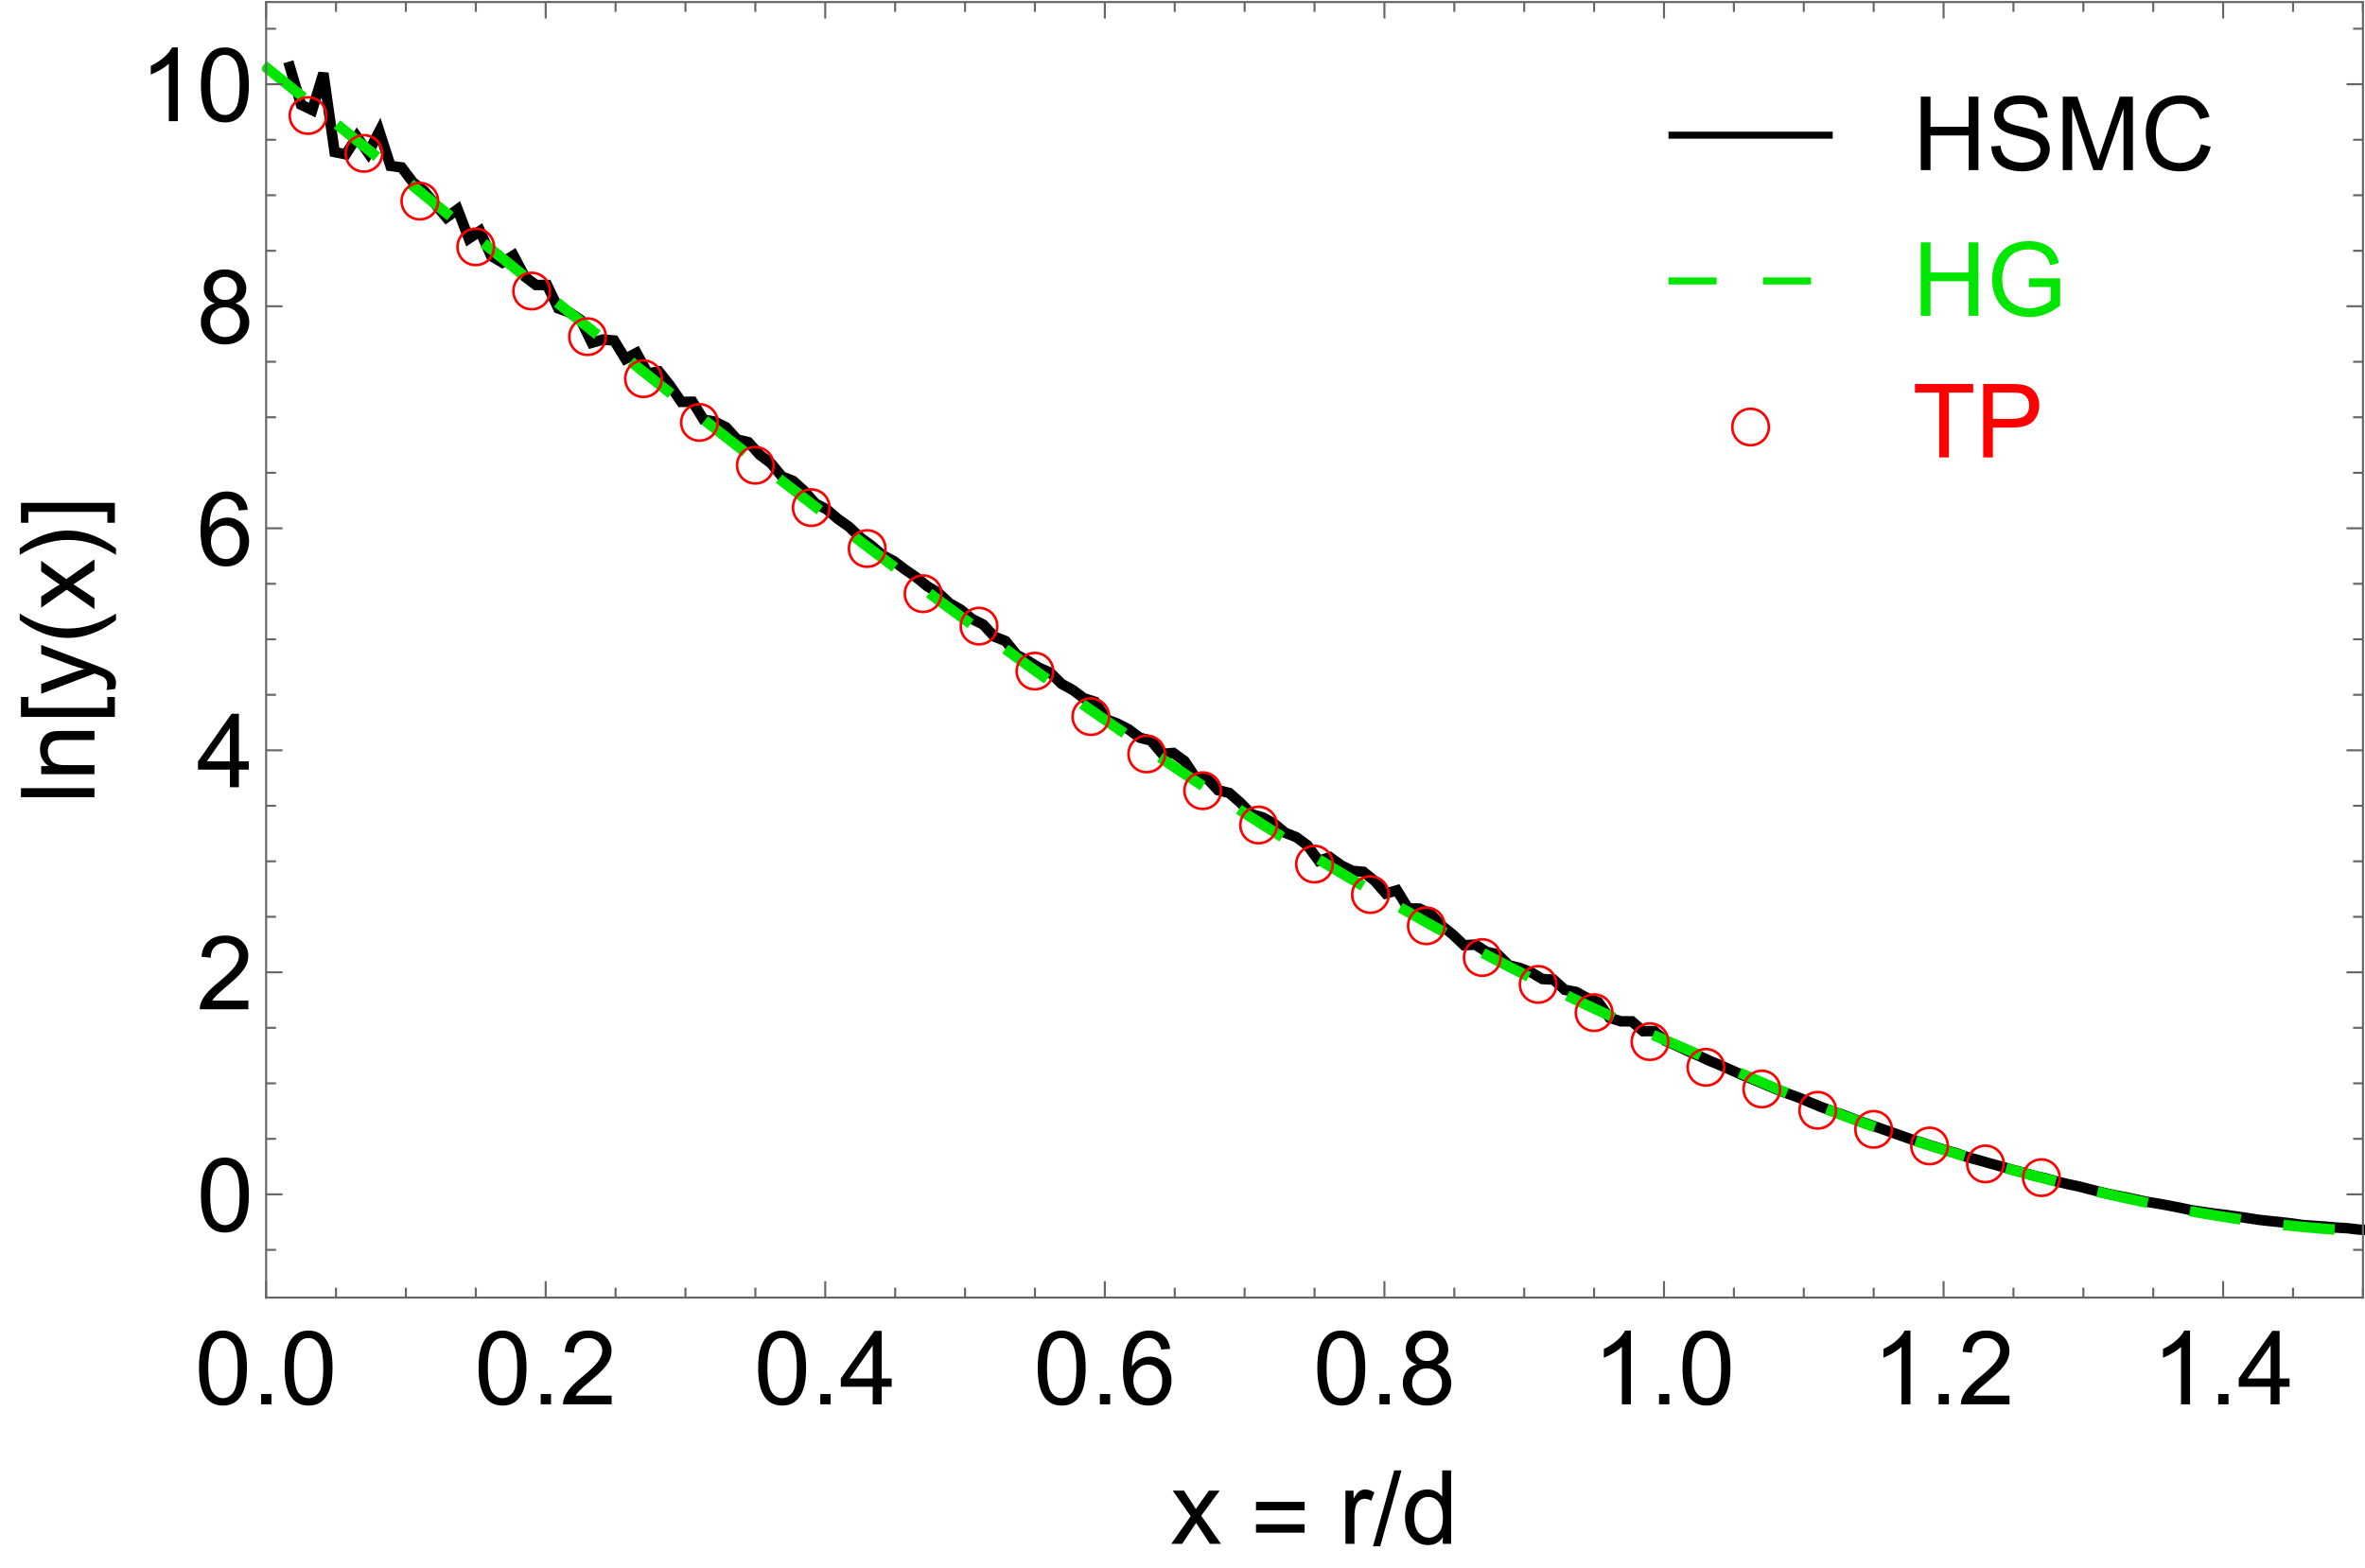 <?xml version="1.0" encoding="UTF-8"?>
<svg xmlns="http://www.w3.org/2000/svg" xmlns:xlink="http://www.w3.org/1999/xlink" width="576pt" height="382pt" viewBox="0 0 576 382" version="1.1">
<defs>
<g>
<symbol overflow="visible" id="glyph0-0">
<path style="stroke:none;" d="M 0.938 0 L 0.938 -11.996 L 6.562 -11.996 L 6.562 0 Z M 1.875 -0.938 L 5.625 -0.938 L 5.625 -11.059 L 1.875 -11.059 Z M 1.875 -0.938 "/>
</symbol>
<symbol overflow="visible" id="glyph0-1">
<path style="stroke:none;" d="M 10.152 -4.41 C 10.148 -3.738 10.023 -3.113 9.781 -2.539 C 9.531 -1.961 9.195 -1.461 8.766 -1.031 C 8.336 -0.602 7.828 -0.262 7.25 -0.02 C 6.664 0.223 6.043 0.34 5.383 0.344 C 4.715 0.34 4.094 0.219 3.52 -0.023 C 2.938 -0.27 2.434 -0.605 2.012 -1.035 C 1.582 -1.461 1.246 -1.965 1 -2.543 C 0.75 -3.121 0.625 -3.742 0.629 -4.41 C 0.625 -4.848 0.684 -5.27 0.797 -5.68 C 0.91 -6.086 1.066 -6.469 1.273 -6.82 C 1.477 -7.172 1.723 -7.488 2.012 -7.777 C 2.297 -8.062 2.617 -8.309 2.973 -8.516 C 3.32 -8.719 3.699 -8.879 4.109 -8.992 C 4.512 -9.105 4.938 -9.164 5.383 -9.164 C 6.039 -9.164 6.66 -9.039 7.242 -8.793 C 7.824 -8.543 8.328 -8.203 8.762 -7.777 C 9.188 -7.344 9.527 -6.84 9.777 -6.266 C 10.023 -5.684 10.148 -5.066 10.152 -4.41 Z M 9.523 -4.41 C 9.52 -4.977 9.41 -5.512 9.195 -6.02 C 8.977 -6.52 8.684 -6.957 8.309 -7.328 C 7.934 -7.699 7.496 -7.992 6.996 -8.207 C 6.492 -8.422 5.953 -8.531 5.383 -8.531 C 4.805 -8.531 4.266 -8.422 3.766 -8.207 C 3.262 -7.992 2.828 -7.699 2.461 -7.328 C 2.09 -6.957 1.797 -6.523 1.582 -6.023 C 1.363 -5.523 1.254 -4.984 1.258 -4.41 C 1.254 -3.832 1.359 -3.293 1.578 -2.789 C 1.789 -2.285 2.082 -1.848 2.453 -1.477 C 2.824 -1.105 3.262 -0.812 3.766 -0.602 C 4.266 -0.387 4.805 -0.281 5.383 -0.285 C 5.953 -0.281 6.492 -0.387 6.996 -0.605 C 7.496 -0.816 7.934 -1.109 8.309 -1.484 C 8.684 -1.852 8.977 -2.289 9.195 -2.793 C 9.41 -3.293 9.52 -3.832 9.523 -4.41 Z M 9.523 -4.41 "/>
</symbol>
<symbol overflow="visible" id="glyph1-0">
<path style="stroke:none;" d="M 3.125 0 L 3.125 -15.625 L 15.625 -15.625 L 15.625 0 Z M 3.516 -0.391 L 15.234 -0.391 L 15.234 -15.234 L 3.516 -15.234 Z M 3.516 -0.391 "/>
</symbol>
<symbol overflow="visible" id="glyph1-1">
<path style="stroke:none;" d="M 2 0 L 2 -17.895 L 4.371 -17.895 L 4.371 -10.547 L 13.672 -10.547 L 13.672 -17.895 L 16.039 -17.895 L 16.039 0 L 13.672 0 L 13.672 -8.434 L 4.371 -8.434 L 4.371 0 Z M 2 0 "/>
</symbol>
<symbol overflow="visible" id="glyph1-2">
<path style="stroke:none;" d="M 1.125 -5.75 L 3.355 -5.945 C 3.461 -5.047 3.707 -4.312 4.094 -3.742 C 4.48 -3.168 5.082 -2.703 5.895 -2.352 C 6.707 -1.992 7.621 -1.816 8.641 -1.82 C 9.543 -1.816 10.34 -1.949 11.035 -2.223 C 11.723 -2.488 12.238 -2.855 12.578 -3.324 C 12.914 -3.789 13.082 -4.301 13.086 -4.859 C 13.082 -5.414 12.922 -5.906 12.598 -6.328 C 12.27 -6.746 11.73 -7.098 10.984 -7.387 C 10.504 -7.57 9.441 -7.859 7.801 -8.258 C 6.152 -8.648 5 -9.023 4.344 -9.375 C 3.484 -9.82 2.848 -10.375 2.434 -11.039 C 2.012 -11.703 1.805 -12.445 1.805 -13.27 C 1.805 -14.172 2.059 -15.016 2.574 -15.801 C 3.082 -16.586 3.832 -17.184 4.82 -17.59 C 5.801 -17.996 6.895 -18.199 8.105 -18.199 C 9.426 -18.199 10.598 -17.984 11.613 -17.559 C 12.625 -17.129 13.402 -16.5 13.949 -15.672 C 14.492 -14.84 14.785 -13.902 14.832 -12.855 L 12.562 -12.684 C 12.438 -13.812 12.023 -14.668 11.32 -15.246 C 10.617 -15.824 9.578 -16.113 8.203 -16.113 C 6.77 -16.113 5.723 -15.848 5.07 -15.324 C 4.414 -14.797 4.09 -14.168 4.09 -13.43 C 4.09 -12.785 4.32 -12.254 4.785 -11.84 C 5.238 -11.422 6.43 -10.996 8.355 -10.566 C 10.277 -10.129 11.598 -9.75 12.316 -9.422 C 13.355 -8.941 14.121 -8.332 14.621 -7.598 C 15.113 -6.859 15.363 -6.012 15.367 -5.055 C 15.363 -4.098 15.09 -3.199 14.551 -2.359 C 14.004 -1.516 13.223 -0.859 12.199 -0.395 C 11.176 0.074 10.027 0.305 8.754 0.305 C 7.133 0.305 5.773 0.07 4.68 -0.402 C 3.582 -0.871 2.723 -1.582 2.105 -2.531 C 1.48 -3.477 1.156 -4.547 1.125 -5.75 Z M 1.125 -5.75 "/>
</symbol>
<symbol overflow="visible" id="glyph1-3">
<path style="stroke:none;" d="M 1.855 0 L 1.855 -17.895 L 5.422 -17.895 L 9.656 -5.227 C 10.047 -4.043 10.332 -3.156 10.512 -2.574 C 10.715 -3.223 11.031 -4.18 11.461 -5.445 L 15.746 -17.895 L 18.934 -17.895 L 18.934 0 L 16.648 0 L 16.648 -14.977 L 11.449 0 L 9.312 0 L 4.137 -15.234 L 4.137 0 Z M 1.855 0 "/>
</symbol>
<symbol overflow="visible" id="glyph1-4">
<path style="stroke:none;" d="M 14.695 -6.273 L 17.066 -5.676 C 16.566 -3.727 15.672 -2.242 14.387 -1.227 C 13.094 -0.203 11.52 0.305 9.656 0.305 C 7.727 0.305 6.156 -0.086 4.949 -0.871 C 3.738 -1.656 2.82 -2.793 2.191 -4.285 C 1.559 -5.77 1.242 -7.371 1.246 -9.082 C 1.242 -10.945 1.598 -12.57 2.312 -13.957 C 3.023 -15.344 4.035 -16.395 5.352 -17.117 C 6.664 -17.836 8.113 -18.199 9.691 -18.199 C 11.48 -18.199 12.984 -17.742 14.207 -16.832 C 15.426 -15.918 16.277 -14.637 16.762 -12.988 L 14.43 -12.438 C 14.012 -13.738 13.41 -14.688 12.621 -15.281 C 11.832 -15.875 10.84 -16.172 9.645 -16.176 C 8.27 -16.172 7.117 -15.84 6.195 -15.184 C 5.266 -14.52 4.617 -13.637 4.246 -12.527 C 3.871 -11.418 3.684 -10.273 3.688 -9.094 C 3.684 -7.57 3.906 -6.242 4.352 -5.109 C 4.793 -3.973 5.48 -3.121 6.418 -2.562 C 7.352 -2 8.367 -1.723 9.461 -1.723 C 10.785 -1.723 11.906 -2.102 12.828 -2.867 C 13.746 -3.629 14.371 -4.766 14.695 -6.273 Z M 14.695 -6.273 "/>
</symbol>
<symbol overflow="visible" id="glyph1-5">
<path style="stroke:none;" d="M 10.305 -7.02 L 10.305 -9.117 L 17.883 -9.133 L 17.883 -2.492 C 16.719 -1.559 15.516 -0.859 14.281 -0.395 C 13.039 0.074 11.77 0.305 10.473 0.305 C 8.711 0.305 7.113 -0.07 5.68 -0.824 C 4.242 -1.574 3.16 -2.664 2.43 -4.09 C 1.695 -5.512 1.328 -7.102 1.332 -8.863 C 1.328 -10.602 1.691 -12.227 2.422 -13.738 C 3.148 -15.246 4.199 -16.367 5.566 -17.102 C 6.934 -17.832 8.508 -18.199 10.289 -18.199 C 11.582 -18.199 12.75 -17.988 13.797 -17.57 C 14.84 -17.152 15.66 -16.57 16.258 -15.82 C 16.852 -15.07 17.305 -14.094 17.613 -12.891 L 15.477 -12.305 C 15.203 -13.215 14.871 -13.93 14.477 -14.453 C 14.074 -14.973 13.504 -15.391 12.766 -15.703 C 12.023 -16.016 11.203 -16.172 10.305 -16.176 C 9.219 -16.172 8.281 -16.008 7.496 -15.68 C 6.703 -15.352 6.066 -14.918 5.586 -14.379 C 5.098 -13.84 4.723 -13.25 4.457 -12.609 C 4 -11.5 3.773 -10.297 3.773 -9.008 C 3.773 -7.41 4.047 -6.078 4.598 -5.004 C 5.145 -3.93 5.945 -3.133 6.996 -2.613 C 8.043 -2.09 9.156 -1.828 10.34 -1.832 C 11.363 -1.828 12.363 -2.023 13.344 -2.422 C 14.316 -2.812 15.059 -3.234 15.562 -3.688 L 15.562 -7.02 Z M 10.305 -7.02 "/>
</symbol>
<symbol overflow="visible" id="glyph1-6">
<path style="stroke:none;" d="M 6.48 0 L 6.48 -15.785 L 0.586 -15.785 L 0.586 -17.895 L 14.77 -17.895 L 14.77 -15.785 L 8.852 -15.785 L 8.852 0 Z M 6.48 0 "/>
</symbol>
<symbol overflow="visible" id="glyph1-7">
<path style="stroke:none;" d="M 1.93 0 L 1.93 -17.895 L 8.68 -17.895 C 9.863 -17.895 10.773 -17.836 11.402 -17.727 C 12.277 -17.574 13.012 -17.297 13.609 -16.887 C 14.199 -16.477 14.676 -15.898 15.043 -15.16 C 15.402 -14.418 15.586 -13.605 15.59 -12.719 C 15.586 -11.195 15.102 -9.906 14.137 -8.855 C 13.164 -7.797 11.414 -7.27 8.887 -7.273 L 4.297 -7.273 L 4.297 0 Z M 4.297 -9.387 L 8.922 -9.387 C 10.449 -9.387 11.535 -9.672 12.184 -10.242 C 12.824 -10.812 13.148 -11.613 13.148 -12.648 C 13.148 -13.395 12.957 -14.035 12.578 -14.566 C 12.199 -15.098 11.703 -15.449 11.086 -15.625 C 10.684 -15.73 9.945 -15.785 8.875 -15.785 L 4.297 -15.785 Z M 4.297 -9.387 "/>
</symbol>
<symbol overflow="visible" id="glyph1-8">
<path style="stroke:none;" d="M 1.039 -8.824 C 1.035 -10.941 1.254 -12.645 1.691 -13.934 C 2.125 -15.223 2.77 -16.215 3.629 -16.918 C 4.484 -17.613 5.566 -17.965 6.871 -17.969 C 7.828 -17.965 8.672 -17.77 9.398 -17.387 C 10.121 -16.996 10.719 -16.441 11.191 -15.715 C 11.664 -14.988 12.035 -14.102 12.305 -13.055 C 12.57 -12.008 12.703 -10.598 12.707 -8.824 C 12.703 -6.723 12.488 -5.027 12.059 -3.738 C 11.629 -2.449 10.984 -1.453 10.125 -0.75 C 9.266 -0.047 8.18 0.305 6.871 0.305 C 5.145 0.305 3.789 -0.312 2.809 -1.551 C 1.625 -3.039 1.035 -5.465 1.039 -8.824 Z M 3.297 -8.824 C 3.293 -5.887 3.637 -3.93 4.328 -2.957 C 5.012 -1.984 5.859 -1.5 6.871 -1.5 C 7.879 -1.5 8.727 -1.988 9.418 -2.965 C 10.102 -3.941 10.445 -5.895 10.449 -8.824 C 10.445 -11.77 10.102 -13.727 9.418 -14.695 C 8.727 -15.664 7.871 -16.148 6.848 -16.148 C 5.836 -16.148 5.031 -15.719 4.43 -14.867 C 3.672 -13.773 3.293 -11.762 3.297 -8.824 Z M 3.297 -8.824 "/>
</symbol>
<symbol overflow="visible" id="glyph1-9">
<path style="stroke:none;" d="M 2.27 0 L 2.27 -2.504 L 4.773 -2.504 L 4.773 0 Z M 2.27 0 "/>
</symbol>
<symbol overflow="visible" id="glyph1-10">
<path style="stroke:none;" d="M 12.586 -2.113 L 12.586 0 L 0.758 0 C 0.738 -0.527 0.824 -1.035 1.012 -1.527 C 1.312 -2.328 1.793 -3.121 2.457 -3.906 C 3.117 -4.684 4.078 -5.586 5.336 -6.617 C 7.277 -8.207 8.59 -9.473 9.277 -10.406 C 9.957 -11.336 10.301 -12.215 10.305 -13.051 C 10.301 -13.918 9.988 -14.652 9.367 -15.25 C 8.742 -15.848 7.93 -16.148 6.934 -16.148 C 5.871 -16.148 5.027 -15.828 4.395 -15.195 C 3.758 -14.559 3.434 -13.684 3.43 -12.562 L 1.172 -12.793 C 1.324 -14.473 1.902 -15.758 2.914 -16.645 C 3.922 -17.523 5.281 -17.965 6.984 -17.969 C 8.699 -17.965 10.055 -17.488 11.059 -16.539 C 12.059 -15.586 12.562 -14.406 12.562 -13 C 12.562 -12.281 12.414 -11.578 12.121 -10.887 C 11.828 -10.195 11.344 -9.465 10.664 -8.703 C 9.984 -7.934 8.852 -6.887 7.273 -5.555 C 5.953 -4.445 5.109 -3.691 4.734 -3.301 C 4.359 -2.902 4.051 -2.508 3.809 -2.113 Z M 12.586 -2.113 "/>
</symbol>
<symbol overflow="visible" id="glyph1-11">
<path style="stroke:none;" d="M 8.082 0 L 8.082 -4.285 L 0.316 -4.285 L 0.316 -6.297 L 8.484 -17.895 L 10.277 -17.895 L 10.277 -6.297 L 12.695 -6.297 L 12.695 -4.285 L 10.277 -4.285 L 10.277 0 Z M 8.082 -6.297 L 8.082 -14.367 L 2.477 -6.297 Z M 8.082 -6.297 "/>
</symbol>
<symbol overflow="visible" id="glyph1-12">
<path style="stroke:none;" d="M 12.438 -13.512 L 10.254 -13.344 C 10.059 -14.203 9.781 -14.832 9.422 -15.223 C 8.828 -15.848 8.094 -16.16 7.227 -16.164 C 6.523 -16.16 5.91 -15.965 5.383 -15.578 C 4.688 -15.07 4.141 -14.332 3.746 -13.367 C 3.344 -12.395 3.137 -11.016 3.125 -9.227 C 3.648 -10.031 4.297 -10.629 5.066 -11.023 C 5.828 -11.41 6.629 -11.605 7.469 -11.609 C 8.934 -11.605 10.18 -11.066 11.211 -9.992 C 12.238 -8.91 12.754 -7.52 12.758 -5.812 C 12.754 -4.688 12.512 -3.641 12.031 -2.68 C 11.543 -1.711 10.879 -0.973 10.035 -0.465 C 9.188 0.051 8.227 0.305 7.152 0.305 C 5.32 0.305 3.828 -0.367 2.672 -1.715 C 1.516 -3.059 0.938 -5.277 0.941 -8.375 C 0.938 -11.828 1.574 -14.344 2.855 -15.918 C 3.965 -17.281 5.469 -17.965 7.359 -17.969 C 8.766 -17.965 9.918 -17.57 10.82 -16.785 C 11.719 -15.992 12.258 -14.902 12.438 -13.512 Z M 3.469 -5.797 C 3.469 -5.039 3.629 -4.316 3.949 -3.625 C 4.27 -2.93 4.719 -2.402 5.297 -2.043 C 5.875 -1.68 6.48 -1.5 7.117 -1.5 C 8.043 -1.5 8.84 -1.871 9.508 -2.621 C 10.176 -3.367 10.512 -4.387 10.512 -5.676 C 10.512 -6.91 10.18 -7.883 9.52 -8.598 C 8.859 -9.309 8.031 -9.668 7.031 -9.668 C 6.039 -9.668 5.195 -9.309 4.504 -8.598 C 3.812 -7.883 3.469 -6.949 3.469 -5.797 Z M 3.469 -5.797 "/>
</symbol>
<symbol overflow="visible" id="glyph1-13">
<path style="stroke:none;" d="M 4.418 -9.703 C 3.504 -10.035 2.828 -10.512 2.391 -11.133 C 1.953 -11.75 1.734 -12.488 1.734 -13.355 C 1.734 -14.652 2.199 -15.746 3.137 -16.637 C 4.066 -17.52 5.312 -17.965 6.871 -17.969 C 8.43 -17.965 9.688 -17.512 10.645 -16.605 C 11.594 -15.699 12.07 -14.594 12.074 -13.293 C 12.07 -12.461 11.852 -11.738 11.418 -11.125 C 10.98 -10.508 10.32 -10.035 9.438 -9.703 C 10.535 -9.344 11.371 -8.766 11.945 -7.969 C 12.516 -7.172 12.801 -6.219 12.805 -5.113 C 12.801 -3.582 12.262 -2.297 11.18 -1.258 C 10.098 -0.215 8.672 0.305 6.91 0.305 C 5.141 0.305 3.719 -0.215 2.637 -1.262 C 1.551 -2.305 1.008 -3.609 1.012 -5.176 C 1.008 -6.336 1.301 -7.312 1.895 -8.098 C 2.48 -8.883 3.324 -9.418 4.418 -9.703 Z M 3.98 -13.43 C 3.977 -12.578 4.25 -11.883 4.797 -11.352 C 5.34 -10.812 6.047 -10.547 6.922 -10.547 C 7.766 -10.547 8.461 -10.812 9 -11.344 C 9.539 -11.875 9.809 -12.527 9.812 -13.305 C 9.809 -14.109 9.531 -14.789 8.977 -15.34 C 8.418 -15.887 7.723 -16.16 6.898 -16.164 C 6.055 -16.16 5.359 -15.891 4.809 -15.355 C 4.254 -14.816 3.977 -14.176 3.98 -13.43 Z M 3.273 -5.164 C 3.27 -4.531 3.418 -3.926 3.719 -3.344 C 4.012 -2.754 4.453 -2.301 5.043 -1.98 C 5.625 -1.66 6.254 -1.5 6.934 -1.5 C 7.98 -1.5 8.848 -1.836 9.531 -2.512 C 10.215 -3.188 10.559 -4.047 10.559 -5.09 C 10.559 -6.145 10.203 -7.02 9.5 -7.715 C 8.793 -8.406 7.914 -8.754 6.859 -8.754 C 5.824 -8.754 4.969 -8.41 4.289 -7.727 C 3.609 -7.043 3.27 -6.188 3.273 -5.164 Z M 3.273 -5.164 "/>
</symbol>
<symbol overflow="visible" id="glyph1-14">
<path style="stroke:none;" d="M 9.312 0 L 7.117 0 L 7.117 -14 C 6.586 -13.492 5.891 -12.988 5.035 -12.488 C 4.172 -11.98 3.402 -11.602 2.723 -11.352 L 2.723 -13.477 C 3.949 -14.055 5.023 -14.754 5.945 -15.574 C 6.863 -16.395 7.516 -17.191 7.898 -17.969 L 9.312 -17.969 Z M 9.312 0 "/>
</symbol>
<symbol overflow="visible" id="glyph1-15">
<path style="stroke:none;" d="M 0.184 0 L 4.918 -6.738 L 0.539 -12.965 L 3.285 -12.965 L 5.273 -9.926 C 5.648 -9.348 5.949 -8.863 6.176 -8.473 C 6.535 -9.008 6.863 -9.48 7.164 -9.898 L 9.352 -12.965 L 11.977 -12.965 L 7.496 -6.859 L 12.316 0 L 9.617 0 L 6.957 -4.027 L 6.25 -5.113 L 2.844 0 Z M 0.184 0 "/>
</symbol>
<symbol overflow="visible" id="glyph1-16">
<path style="stroke:none;" d="M 1.625 0 L 1.625 -12.965 L 3.602 -12.965 L 3.602 -11 C 4.105 -11.914 4.57 -12.52 5 -12.816 C 5.422 -13.105 5.895 -13.254 6.41 -13.258 C 7.148 -13.254 7.898 -13.016 8.668 -12.547 L 7.91 -10.512 C 7.371 -10.824 6.832 -10.98 6.297 -10.984 C 5.816 -10.98 5.387 -10.836 5.004 -10.551 C 4.621 -10.262 4.348 -9.863 4.188 -9.352 C 3.941 -8.57 3.82 -7.715 3.82 -6.789 L 3.82 0 Z M 1.625 0 "/>
</symbol>
<symbol overflow="visible" id="glyph1-17">
<path style="stroke:none;" d="M 10.059 0 L 10.059 -1.637 C 9.234 -0.348 8.027 0.293 6.434 0.293 C 5.398 0.293 4.445 0.012 3.582 -0.559 C 2.711 -1.125 2.039 -1.922 1.566 -2.945 C 1.09 -3.965 0.855 -5.141 0.855 -6.469 C 0.855 -7.762 1.07 -8.934 1.5 -9.988 C 1.93 -11.039 2.574 -11.848 3.441 -12.414 C 4.301 -12.973 5.266 -13.254 6.336 -13.258 C 7.113 -13.254 7.809 -13.09 8.422 -12.762 C 9.031 -12.434 9.531 -12.004 9.914 -11.477 L 9.914 -17.895 L 12.098 -17.895 L 12.098 0 Z M 3.113 -6.469 C 3.109 -4.809 3.461 -3.566 4.16 -2.746 C 4.859 -1.922 5.684 -1.512 6.641 -1.516 C 7.598 -1.512 8.414 -1.902 9.086 -2.691 C 9.754 -3.473 10.09 -4.672 10.094 -6.285 C 10.09 -8.059 9.746 -9.359 9.066 -10.191 C 8.379 -11.02 7.539 -11.438 6.543 -11.438 C 5.562 -11.438 4.746 -11.039 4.094 -10.242 C 3.438 -9.445 3.109 -8.188 3.113 -6.469 Z M 3.113 -6.469 "/>
</symbol>
<symbol overflow="visible" id="glyph2-0">
<path style="stroke:none;" d="M 1.562 0 L 1.562 -19.996 L 10.938 -19.996 L 10.938 0 Z M 3.125 -1.562 L 9.375 -1.562 L 9.375 -18.434 L 3.125 -18.434 Z M 3.125 -1.562 "/>
</symbol>
<symbol overflow="visible" id="glyph2-1">
<path style="stroke:none;" d="M 13.219 -8.18 L 1.379 -8.18 L 1.379 -10.23 L 13.219 -10.23 Z M 13.219 -2.734 L 1.379 -2.734 L 1.379 -4.785 L 13.219 -4.785 Z M 13.219 -2.734 "/>
</symbol>
<symbol overflow="visible" id="glyph2-2">
<path style="stroke:none;" d="M 6.945 -17.895 L 1.77 0.598 L 0 0.598 L 5.176 -17.895 Z M 6.945 -17.895 "/>
</symbol>
<symbol overflow="visible" id="glyph3-0">
<path style="stroke:none;" d="M 0 -3.125 L -15.625 -3.125 L -15.625 -15.625 L 0 -15.625 Z M -0.391 -3.516 L -0.391 -15.234 L -15.234 -15.234 L -15.234 -3.516 Z M -0.391 -3.516 "/>
</symbol>
<symbol overflow="visible" id="glyph3-1">
<path style="stroke:none;" d="M 0 -1.598 L -17.895 -1.598 L -17.895 -3.797 L 0 -3.797 Z M 0 -1.598 "/>
</symbol>
<symbol overflow="visible" id="glyph3-2">
<path style="stroke:none;" d="M 0 -1.648 L -12.965 -1.648 L -12.965 -3.625 L -11.121 -3.625 C -12.543 -4.574 -13.254 -5.949 -13.258 -7.75 C -13.254 -8.527 -13.113 -9.246 -12.836 -9.906 C -12.551 -10.559 -12.184 -11.051 -11.73 -11.379 C -11.273 -11.703 -10.73 -11.93 -10.109 -12.062 C -9.695 -12.141 -8.984 -12.18 -7.973 -12.184 L 0 -12.184 L 0 -9.984 L -7.887 -9.984 C -8.777 -9.984 -9.445 -9.898 -9.891 -9.727 C -10.336 -9.555 -10.688 -9.25 -10.953 -8.82 C -11.215 -8.383 -11.348 -7.875 -11.352 -7.289 C -11.348 -6.352 -11.051 -5.543 -10.461 -4.863 C -9.863 -4.184 -8.738 -3.844 -7.078 -3.844 L 0 -3.844 Z M 0 -1.648 "/>
</symbol>
<symbol overflow="visible" id="glyph3-3">
<path style="stroke:none;" d="M 4.992 -1.551 L 2.93 -1.305 C 3.059 -1.785 3.121 -2.203 3.125 -2.562 C 3.121 -3.047 3.039 -3.438 2.879 -3.734 C 2.715 -4.023 2.488 -4.266 2.195 -4.457 C 1.973 -4.594 1.43 -4.816 0.562 -5.125 C 0.438 -5.164 0.258 -5.23 0.023 -5.32 L -12.965 -0.402 L -12.965 -2.77 L -5.457 -5.469 C -4.5 -5.812 -3.5 -6.129 -2.453 -6.41 C -3.461 -6.66 -4.445 -6.961 -5.406 -7.312 L -12.965 -10.082 L -12.965 -12.281 L 0.219 -7.348 C 1.641 -6.816 2.621 -6.406 3.16 -6.117 C 3.883 -5.727 4.414 -5.277 4.754 -4.773 C 5.09 -4.266 5.262 -3.664 5.262 -2.965 C 5.262 -2.543 5.172 -2.07 4.992 -1.551 Z M 4.992 -1.551 "/>
</symbol>
<symbol overflow="visible" id="glyph3-4">
<path style="stroke:none;" d="M 0 -0.184 L -6.738 -4.918 L -12.965 -0.539 L -12.965 -3.285 L -9.926 -5.273 C -9.348 -5.648 -8.863 -5.949 -8.473 -6.176 C -9.008 -6.535 -9.48 -6.863 -9.898 -7.164 L -12.965 -9.352 L -12.965 -11.977 L -6.859 -7.496 L 0 -12.316 L 0 -9.617 L -4.027 -6.957 L -5.113 -6.25 L 0 -2.844 Z M 0 -0.184 "/>
</symbol>
<symbol overflow="visible" id="glyph4-0">
<path style="stroke:none;" d="M 0 -1.562 L -19.996 -1.562 L -19.996 -10.938 L 0 -10.938 Z M -1.562 -3.125 L -1.562 -9.375 L -18.434 -9.375 L -18.434 -3.125 Z M -1.562 -3.125 "/>
</symbol>
<symbol overflow="visible" id="glyph4-1">
<path style="stroke:none;" d="M 4.98 -6.555 L 4.98 -1.695 L -17.895 -1.695 L -17.895 -6.555 L -16.078 -6.555 L -16.078 -3.895 L 3.148 -3.895 L 3.148 -6.555 Z M 4.98 -6.555 "/>
</symbol>
<symbol overflow="visible" id="glyph4-2">
<path style="stroke:none;" d="M 5.25 -7.422 L 5.25 -5.848 C 4.418 -5.195 3.539 -4.602 2.617 -4.07 C 1.691 -3.535 0.738 -3.078 -0.254 -2.699 C -1.246 -2.312 -2.266 -2.016 -3.309 -1.812 C -4.348 -1.602 -5.402 -1.5 -6.469 -1.5 C -7.551 -1.5 -8.609 -1.605 -9.648 -1.816 C -10.684 -2.027 -11.695 -2.324 -12.684 -2.711 C -13.664 -3.09 -14.617 -3.547 -15.543 -4.082 C -16.465 -4.613 -17.352 -5.203 -18.199 -5.848 L -18.199 -7.422 C -17.254 -6.84 -16.324 -6.324 -15.41 -5.871 C -14.496 -5.414 -13.562 -5.031 -12.617 -4.723 C -11.664 -4.414 -10.688 -4.176 -9.688 -4.016 C -8.68 -3.852 -7.617 -3.773 -6.492 -3.773 C -5.449 -3.773 -4.414 -3.859 -3.391 -4.035 C -2.363 -4.207 -1.355 -4.453 -0.371 -4.773 C 0.617 -5.09 1.578 -5.473 2.52 -5.922 C 3.457 -6.367 4.367 -6.867 5.25 -7.422 Z M 5.25 -7.422 "/>
</symbol>
<symbol overflow="visible" id="glyph4-3">
<path style="stroke:none;" d="M -6.469 -6.824 C -5.395 -6.82 -4.336 -6.715 -3.301 -6.504 C -2.262 -6.293 -1.254 -5.996 -0.27 -5.613 C 0.715 -5.23 1.668 -4.773 2.594 -4.242 C 3.516 -3.707 4.402 -3.117 5.25 -2.477 L 5.25 -0.902 C 4.32 -1.473 3.395 -1.984 2.477 -2.441 C 1.555 -2.895 0.621 -3.277 -0.328 -3.59 C -1.281 -3.898 -2.262 -4.137 -3.27 -4.305 C -4.277 -4.469 -5.336 -4.551 -6.445 -4.555 C -7.484 -4.551 -8.516 -4.465 -9.547 -4.289 C -10.57 -4.113 -11.578 -3.867 -12.566 -3.551 C -13.555 -3.234 -14.52 -2.848 -15.465 -2.398 C -16.406 -1.945 -17.32 -1.449 -18.199 -0.902 L -18.199 -2.477 C -17.371 -3.125 -16.492 -3.719 -15.57 -4.258 C -14.641 -4.793 -13.68 -5.25 -12.688 -5.633 C -11.688 -6.008 -10.668 -6.301 -9.625 -6.512 C -8.574 -6.715 -7.523 -6.82 -6.469 -6.824 Z M -6.469 -6.824 "/>
</symbol>
<symbol overflow="visible" id="glyph4-4">
<path style="stroke:none;" d="M 4.98 -5.25 L 4.98 -0.402 L 3.148 -0.402 L 3.148 -3.051 L -16.078 -3.051 L -16.078 -0.402 L -17.895 -0.402 L -17.895 -5.25 Z M 4.98 -5.25 "/>
</symbol>
</g>
<clipPath id="clip1">
  <path d="M 63.84 4 L 576 4 L 576 313 L 63.84 313 Z M 63.84 4 "/>
</clipPath>
<clipPath id="clip2">
  <path d="M 406.32 31 L 446.398 31 L 446.398 35 L 406.32 35 Z M 406.32 31 "/>
</clipPath>
<clipPath id="clip3">
  <path d="M 406.32 67 L 446.398 67 L 446.398 70 L 406.32 70 Z M 406.32 67 "/>
</clipPath>
</defs>
<g id="surface14">
<g clip-path="url(#clip1)" clip-rule="nonzero">
<path style="fill:none;stroke-width:2.553;stroke-linecap:square;stroke-linejoin:miter;stroke:rgb(0%,0%,0%);stroke-opacity:1;stroke-dasharray:5106.914;stroke-miterlimit:3.25;" d="M 70.598 16.281 L 73.32 25.504 L 76.043 26.816 L 78.766 17.84 L 81.492 37.035 L 84.215 37.602 L 86.938 33.328 L 89.664 37.238 L 92.387 31.984 L 95.109 40.422 L 97.832 40.789 L 100.559 44.402 L 103.281 46.527 L 106.004 49.75 L 108.727 52.977 L 111.453 51 L 114.176 58.109 L 116.898 56.281 L 119.621 62.367 L 122.348 63.949 L 125.07 62.234 L 127.793 67.367 L 130.516 69.422 L 133.242 69.441 L 135.965 75.129 L 138.688 76.125 L 141.414 77.934 L 144.137 83.508 L 146.859 82.715 L 149.582 82.961 L 152.309 87.418 L 155.031 85.973 L 157.754 90.961 L 160.477 90.512 L 163.203 93.953 L 165.926 97.906 L 168.648 97.875 L 171.371 102.242 L 174.098 102.723 L 176.82 104.094 L 179.543 107.066 L 182.27 107.719 L 184.992 110.766 L 187.715 112.82 L 190.438 116.082 L 193.164 117.164 L 195.887 119.609 L 198.609 122.688 L 201.332 124.078 L 204.059 126.426 L 206.781 128.344 L 209.504 130.93 L 212.227 132.918 L 214.953 135.262 L 217.676 136.688 L 220.398 138.742 L 223.121 140.613 L 225.848 142.832 L 228.57 144.449 L 231.293 147 L 234.02 148.543 L 236.742 150.793 L 239.465 152.152 L 242.188 155.086 L 244.914 156.184 L 247.637 159.551 L 250.359 161.023 L 253.082 162.68 L 255.809 163.887 L 258.531 166.594 L 261.254 168.09 L 263.977 170.109 L 266.703 170.984 L 269.426 175.23 L 272.148 176.293 L 274.871 177.676 L 277.598 179.723 L 280.32 180.414 L 283.043 183.656 L 285.77 183.441 L 288.492 185.41 L 291.215 189.473 L 293.938 189.598 L 296.664 192.516 L 299.387 193.18 L 302.109 195.562 L 304.832 198.363 L 307.559 199.145 L 310.281 200.641 L 313.004 202.883 L 315.727 203.973 L 318.453 205.969 L 321.176 209.703 L 323.898 208.828 L 326.625 210.812 L 329.348 212.152 L 332.07 212.402 L 334.793 214.598 L 337.52 217.691 L 340.242 216.898 L 342.965 221.316 L 345.688 221.352 L 348.414 222.652 L 351.137 225.516 L 353.859 227.707 L 356.582 230.293 L 359.309 230.125 L 362.031 231.891 L 364.754 232.504 L 367.477 235.16 L 370.203 235.84 L 372.926 236.895 L 375.648 238.508 L 378.375 238.664 L 381.098 241.148 L 383.82 241.633 L 386.543 243.145 L 389.27 244.148 L 391.992 247.941 L 394.715 248.809 L 397.438 248.836 L 400.164 251.215 L 402.887 251.184 L 405.609 253.574 L 408.332 254.766 L 411.059 256.062 L 413.781 257.246 L 416.504 258.496 L 419.227 259.629 L 421.953 260.836 L 424.676 262.043 L 427.398 263.164 L 430.125 264.32 L 432.848 265.461 L 435.57 266.496 L 438.293 267.484 L 441.02 268.645 L 443.742 269.773 L 446.465 270.766 L 449.188 271.711 L 451.914 272.773 L 454.637 273.734 L 457.359 274.691 L 460.082 275.645 L 462.809 276.609 L 465.531 277.582 L 468.254 278.422 L 470.977 279.301 L 473.703 280.16 L 476.426 280.93 L 479.148 281.895 L 481.875 282.637 L 484.598 283.414 L 487.32 284.156 L 490.043 284.949 L 492.77 285.668 L 495.492 286.457 L 498.215 287.066 L 500.938 287.836 L 503.664 288.492 L 506.387 289.059 L 509.109 289.77 L 511.832 290.469 L 514.559 291.086 L 517.281 291.594 L 520.004 292.168 L 522.73 292.762 L 525.453 293.203 L 528.176 293.695 L 530.898 294.227 L 533.625 294.809 L 536.348 295.234 L 539.07 295.625 L 541.793 295.953 L 544.52 296.328 L 547.242 296.727 L 549.965 297.156 L 552.688 297.461 L 555.414 297.742 L 558.137 298.055 L 560.859 298.445 L 563.582 298.637 L 566.309 298.832 L 569.031 299.066 L 571.754 299.227 L 574.48 299.555 L 577.203 299.691 L 579.926 299.848 L 582.648 299.859 L 585.375 299.969 L 588.098 300.121 L 590.82 300.234 L 593.543 300.336 L 596.27 300.277 L 598.992 300.262 L 601.715 300.309 L 604.438 300.328 L 607.164 300.344 L 609.887 300.148 L 612.609 300.223 L 615.332 300.051 L 618.059 299.949 L 620.781 299.898 L 623.504 299.684 L 626.23 299.582 L 628.953 299.359 L 631.676 299.082 L 634.398 299.039 L 637.125 298.746 L 639.848 298.57 L 642.57 298.305 L 645.293 297.996 L 648.02 297.793 L 650.742 297.379 L 653.465 297.078 L 656.188 296.801 L 658.914 296.477 L 661.637 296.266 L 664.359 295.785 L 667.086 295.441 L 669.809 295.215 L 672.531 294.812 L 675.254 294.465 L 677.98 294.141 L 680.703 293.812 L 683.426 293.344 L 686.148 293.066 L 688.875 292.711 L 691.598 292.305 L 694.32 292.004 L 697.043 291.617 L 699.77 291.367 L 702.492 291.148 L 705.215 290.738 L 707.938 290.434 L 710.664 290.145 L 713.387 289.754 L 716.109 289.539 L 718.836 289.25 L 721.559 288.926 L 724.281 288.637 L 727.004 288.402 L 729.73 288.141 L 732.453 287.93 L 735.176 287.527 L 737.898 287.363 L 740.625 287.027 L 743.348 286.742 L 746.07 286.477 L 748.793 286.301 L 751.52 286.039 L 754.242 285.863 L 756.965 285.777 L 759.688 285.77 L 762.414 285.656 L 765.137 285.719 L 767.859 285.719 L 770.586 285.785 L 773.309 285.816 L 776.031 285.875 L 778.754 285.98 L 781.48 286.082 L 784.203 286.215 L 786.926 286.367 L 789.648 286.488 L 792.375 286.684 L 795.098 286.828 L 797.82 287.059 L 800.543 287.172 L 803.27 287.352 L 805.992 287.559 L 808.715 287.805 L 811.438 287.988 L 814.164 288.156 L 816.887 288.418 L 819.609 288.621 L 822.336 288.801 L 825.059 288.934 L 827.781 289.258 L 830.504 289.387 L 833.23 289.629 L 835.953 289.777 L 838.676 290 L 841.398 290.188 L 844.125 290.398 L 846.848 290.527 L 849.57 290.672 L 852.293 290.891 L 855.02 291.113 L 857.742 291.238 L 860.465 291.383 L 863.191 291.633 L 865.914 291.695 L 868.637 291.863 L 871.359 292.035 L 874.086 292.098 L 876.809 292.25 L 879.531 292.422 L 882.254 292.504 L 884.98 292.586 L 887.703 292.723 L 890.426 292.879 L 893.148 292.91 L 895.875 293 L 898.598 293.051 L 901.32 293.184 L 904.043 293.199 L 906.77 293.289 L 909.492 293.359 L 912.215 293.336 L 914.941 293.371 L 917.664 293.441 L 920.387 293.492 L 923.109 293.516 L 925.836 293.527 L 928.559 293.453 L 931.281 293.555 L 934.004 293.48 L 936.73 293.496 "/>
<path style="fill:none;stroke-width:2.553;stroke-linecap:square;stroke-linejoin:miter;stroke:rgb(0%,89.999%,0%);stroke-opacity:1;stroke-dasharray:10,13;stroke-miterlimit:3.25;" d="M 65.148 16.672 L 67.871 18.863 L 70.598 21.059 L 76.043 25.449 L 78.766 27.652 L 81.492 29.852 L 86.938 34.258 L 89.664 36.461 L 92.387 38.668 L 95.109 40.871 L 97.832 43.078 L 100.559 45.285 L 108.727 51.906 L 111.453 54.109 L 114.176 56.316 L 116.898 58.52 L 119.621 60.727 L 122.348 62.93 L 130.516 69.527 L 133.242 71.723 L 138.688 76.113 L 141.414 78.301 L 144.137 80.492 L 149.582 84.859 L 152.309 87.039 L 155.031 89.215 L 160.477 93.559 L 163.203 95.723 L 165.926 97.887 L 168.648 100.047 L 171.371 102.199 L 174.098 104.352 L 176.82 106.496 L 179.543 108.637 L 182.27 110.773 L 187.715 115.031 L 190.438 117.152 L 193.164 119.266 L 195.887 121.375 L 198.609 123.48 L 201.332 125.578 L 204.059 127.668 L 206.781 129.754 L 209.504 131.832 L 212.227 133.906 L 214.953 135.969 L 217.676 138.027 L 220.398 140.078 L 223.121 142.125 L 225.848 144.16 L 228.57 146.188 L 231.293 148.211 L 234.02 150.223 L 236.742 152.227 L 239.465 154.223 L 242.188 156.211 L 244.914 158.188 L 247.637 160.16 L 250.359 162.121 L 253.082 164.07 L 255.809 166.016 L 258.531 167.945 L 261.254 169.871 L 263.977 171.781 L 266.703 173.688 L 269.426 175.578 L 272.148 177.461 L 274.871 179.332 L 277.598 181.195 L 280.32 183.047 L 283.043 184.883 L 285.77 186.711 L 288.492 188.527 L 291.215 190.332 L 293.938 192.125 L 296.664 193.906 L 299.387 195.676 L 302.109 197.434 L 304.832 199.18 L 307.559 200.91 L 310.281 202.629 L 313.004 204.336 L 315.727 206.027 L 318.453 207.707 L 321.176 209.375 L 323.898 211.027 L 326.625 212.668 L 329.348 214.293 L 332.07 215.902 L 334.793 217.5 L 337.52 219.082 L 340.242 220.648 L 342.965 222.199 L 345.688 223.738 L 348.414 225.262 L 351.137 226.77 L 353.859 228.258 L 356.582 229.734 L 359.309 231.195 L 362.031 232.641 L 364.754 234.066 L 367.477 235.48 L 370.203 236.875 L 372.926 238.254 L 375.648 239.613 L 378.375 240.961 L 381.098 242.285 L 383.82 243.598 L 386.543 244.891 L 389.27 246.164 L 391.992 247.422 L 394.715 248.66 L 397.438 249.883 L 400.164 251.082 L 402.887 252.266 L 408.332 254.594 L 411.059 255.777 L 413.781 256.973 L 416.504 258.176 L 419.227 259.383 L 421.953 260.586 L 424.676 261.785 L 427.398 262.973 L 430.125 264.148 L 432.848 265.309 L 435.57 266.453 L 438.293 267.578 L 441.02 268.684 L 443.742 269.766 L 446.465 270.828 L 449.188 271.867 L 451.914 272.879 L 454.637 273.875 L 457.359 274.844 L 460.082 275.793 L 462.809 276.719 L 465.531 277.629 L 468.254 278.516 L 470.977 279.383 L 473.703 280.234 L 476.426 281.066 L 479.148 281.883 L 481.875 282.684 L 484.598 283.473 L 487.32 284.242 L 490.043 285 L 492.77 285.742 L 495.492 286.469 L 498.215 287.184 L 500.938 287.887 L 503.664 288.574 L 506.387 289.246 L 509.109 289.906 L 511.832 290.551 L 514.559 291.176 L 517.281 291.789 L 520.004 292.387 L 522.73 292.965 L 525.453 293.523 L 528.176 294.066 L 530.898 294.59 L 533.625 295.094 L 536.348 295.578 L 539.07 296.039 L 541.793 296.477 L 544.52 296.895 L 547.242 297.289 L 549.965 297.66 L 552.688 298.008 L 555.414 298.328 L 558.137 298.629 L 560.859 298.902 L 563.582 299.152 L 566.309 299.375 L 569.031 299.574 L 571.754 299.75 L 574.48 299.902 L 577.203 300.027 L 579.926 300.133 L 582.648 300.211 L 585.375 300.27 L 588.098 300.305 L 590.82 300.32 L 593.543 300.312 L 596.27 300.285 L 598.992 300.242 L 601.715 300.176 L 604.438 300.094 L 607.164 299.996 L 609.887 299.879 L 612.609 299.75 L 615.332 299.605 L 618.059 299.445 L 620.781 299.273 L 623.504 299.09 L 626.23 298.895 L 628.953 298.688 L 631.676 298.473 L 634.398 298.246 L 637.125 298.012 L 639.848 297.77 L 642.57 297.52 L 645.293 297.266 L 648.02 297 L 650.742 296.734 L 653.465 296.461 L 656.188 296.184 L 658.914 295.898 L 661.637 295.613 L 664.359 295.324 L 667.086 295.031 L 669.809 294.738 L 675.254 294.145 L 677.98 293.844 L 680.703 293.539 L 683.426 293.238 L 686.148 292.934 L 688.875 292.629 L 697.043 291.715 L 699.77 291.41 L 707.938 290.496 L 710.664 290.191 L 716.109 289.59 L 718.836 289.289 L 724.281 288.688 L 727.004 288.391 L 729.73 288.094 L 732.453 287.797 L 737.898 287.211 L 740.625 286.922 L 743.348 286.664 L 746.07 286.449 L 748.793 286.273 L 751.52 286.129 L 754.242 286.016 L 756.965 285.934 L 759.688 285.883 L 762.414 285.852 L 765.137 285.848 L 767.859 285.863 L 770.586 285.902 L 773.309 285.957 L 776.031 286.031 L 778.754 286.121 L 781.48 286.227 L 784.203 286.344 L 786.926 286.477 L 789.648 286.617 L 792.375 286.773 L 795.098 286.934 L 797.82 287.105 L 800.543 287.281 L 803.27 287.469 L 805.992 287.66 L 808.715 287.855 L 811.438 288.055 L 814.164 288.258 L 816.887 288.465 L 819.609 288.676 L 822.336 288.883 L 830.504 289.516 L 833.23 289.723 L 838.676 290.137 L 841.398 290.336 L 844.125 290.535 L 846.848 290.73 L 849.57 290.922 L 852.293 291.105 L 855.02 291.289 L 857.742 291.465 L 860.465 291.633 L 863.191 291.797 L 865.914 291.953 L 868.637 292.102 L 871.359 292.246 L 874.086 292.383 L 876.809 292.512 L 882.254 292.746 L 884.98 292.852 L 887.703 292.949 L 890.426 293.039 L 893.148 293.117 L 895.875 293.191 L 898.598 293.258 L 901.32 293.316 L 904.043 293.367 L 906.77 293.41 L 909.492 293.445 L 912.215 293.473 L 914.941 293.492 L 917.664 293.504 L 920.387 293.508 L 923.109 293.508 L 925.836 293.5 L 928.559 293.484 L 931.281 293.461 L 934.004 293.434 L 936.73 293.402 "/>
</g>
<g style="fill:rgb(99.998%,0%,0%);fill-opacity:1;">
  <use xlink:href="#glyph0-1" x="69.628" y="32.554"/>
</g>
<g style="fill:rgb(99.998%,0%,0%);fill-opacity:1;">
  <use xlink:href="#glyph0-1" x="83.246" y="41.779"/>
</g>
<g style="fill:rgb(99.998%,0%,0%);fill-opacity:1;">
  <use xlink:href="#glyph0-1" x="96.865" y="53.413"/>
</g>
<g style="fill:rgb(99.998%,0%,0%);fill-opacity:1;">
  <use xlink:href="#glyph0-1" x="110.483" y="64.548"/>
</g>
<g style="fill:rgb(99.998%,0%,0%);fill-opacity:1;">
  <use xlink:href="#glyph0-1" x="124.102" y="75.311"/>
</g>
<g style="fill:rgb(99.998%,0%,0%);fill-opacity:1;">
  <use xlink:href="#glyph0-1" x="137.72" y="86.429"/>
</g>
<g style="fill:rgb(99.998%,0%,0%);fill-opacity:1;">
  <use xlink:href="#glyph0-1" x="151.339" y="96.671"/>
</g>
<g style="fill:rgb(99.998%,0%,0%);fill-opacity:1;">
  <use xlink:href="#glyph0-1" x="164.957" y="107.321"/>
</g>
<g style="fill:rgb(99.998%,0%,0%);fill-opacity:1;">
  <use xlink:href="#glyph0-1" x="178.575" y="117.758"/>
</g>
<g style="fill:rgb(99.998%,0%,0%);fill-opacity:1;">
  <use xlink:href="#glyph0-1" x="192.194" y="128.075"/>
</g>
<g style="fill:rgb(99.998%,0%,0%);fill-opacity:1;">
  <use xlink:href="#glyph0-1" x="205.812" y="138.044"/>
</g>
<g style="fill:rgb(99.998%,0%,0%);fill-opacity:1;">
  <use xlink:href="#glyph0-1" x="219.431" y="149.048"/>
</g>
<g style="fill:rgb(99.998%,0%,0%);fill-opacity:1;">
  <use xlink:href="#glyph0-1" x="233.049" y="156.945"/>
</g>
<g style="fill:rgb(99.998%,0%,0%);fill-opacity:1;">
  <use xlink:href="#glyph0-1" x="246.668" y="167.911"/>
</g>
<g style="fill:rgb(99.998%,0%,0%);fill-opacity:1;">
  <use xlink:href="#glyph0-1" x="260.286" y="178.994"/>
</g>
<g style="fill:rgb(99.998%,0%,0%);fill-opacity:1;">
  <use xlink:href="#glyph0-1" x="273.904" y="188.093"/>
</g>
<g style="fill:rgb(99.998%,0%,0%);fill-opacity:1;">
  <use xlink:href="#glyph0-1" x="287.523" y="197.046"/>
</g>
<g style="fill:rgb(99.998%,0%,0%);fill-opacity:1;">
  <use xlink:href="#glyph0-1" x="301.141" y="205.403"/>
</g>
<g style="fill:rgb(99.998%,0%,0%);fill-opacity:1;">
  <use xlink:href="#glyph0-1" x="314.76" y="214.917"/>
</g>
<g style="fill:rgb(99.998%,0%,0%);fill-opacity:1;">
  <use xlink:href="#glyph0-1" x="328.378" y="222.346"/>
</g>
<g style="fill:rgb(99.998%,0%,0%);fill-opacity:1;">
  <use xlink:href="#glyph0-1" x="341.997" y="229.952"/>
</g>
<g style="fill:rgb(99.998%,0%,0%);fill-opacity:1;">
  <use xlink:href="#glyph0-1" x="355.615" y="237.686"/>
</g>
<g style="fill:rgb(99.998%,0%,0%);fill-opacity:1;">
  <use xlink:href="#glyph0-1" x="369.234" y="244.234"/>
</g>
<g style="fill:rgb(99.998%,0%,0%);fill-opacity:1;">
  <use xlink:href="#glyph0-1" x="382.852" y="251.115"/>
</g>
<g style="fill:rgb(99.998%,0%,0%);fill-opacity:1;">
  <use xlink:href="#glyph0-1" x="396.47" y="258.18"/>
</g>
<g style="fill:rgb(99.998%,0%,0%);fill-opacity:1;">
  <use xlink:href="#glyph0-1" x="410.089" y="264.429"/>
</g>
<g style="fill:rgb(99.998%,0%,0%);fill-opacity:1;">
  <use xlink:href="#glyph0-1" x="423.707" y="269.71"/>
</g>
<g style="fill:rgb(99.998%,0%,0%);fill-opacity:1;">
  <use xlink:href="#glyph0-1" x="437.326" y="274.903"/>
</g>
<g style="fill:rgb(99.998%,0%,0%);fill-opacity:1;">
  <use xlink:href="#glyph0-1" x="450.944" y="279.543"/>
</g>
<g style="fill:rgb(99.998%,0%,0%);fill-opacity:1;">
  <use xlink:href="#glyph0-1" x="464.563" y="283.592"/>
</g>
<g style="fill:rgb(99.998%,0%,0%);fill-opacity:1;">
  <use xlink:href="#glyph0-1" x="478.181" y="287.958"/>
</g>
<g style="fill:rgb(99.998%,0%,0%);fill-opacity:1;">
  <use xlink:href="#glyph0-1" x="491.799" y="291.316"/>
</g>
<g clip-path="url(#clip2)" clip-rule="nonzero">
<path style="fill:none;stroke-width:1.722;stroke-linecap:square;stroke-linejoin:miter;stroke:rgb(0%,0%,0%);stroke-opacity:1;stroke-dasharray:3444.976;stroke-miterlimit:3.25;" d="M 407.223 32.938 L 445.5 32.938 "/>
</g>
<g style="fill:rgb(0%,0%,0%);fill-opacity:1;">
  <use xlink:href="#glyph1-1" x="465.808" y="41.437"/>
  <use xlink:href="#glyph1-2" x="483.863" y="41.437"/>
  <use xlink:href="#glyph1-3" x="500.538" y="41.437"/>
  <use xlink:href="#glyph1-4" x="521.363" y="41.437"/>
</g>
<g clip-path="url(#clip3)" clip-rule="nonzero">
<path style="fill:none;stroke-width:1.722;stroke-linecap:square;stroke-linejoin:miter;stroke:rgb(0%,89.999%,0%);stroke-opacity:1;stroke-dasharray:10,13;stroke-miterlimit:3.25;" d="M 407.223 68.438 L 445.5 68.438 "/>
</g>
<g style="fill:rgb(0%,89.999%,0%);fill-opacity:1;">
  <use xlink:href="#glyph1-1" x="465.808" y="76.937"/>
  <use xlink:href="#glyph1-5" x="483.863" y="76.937"/>
</g>
<g style="fill:rgb(99.998%,0%,0%);fill-opacity:1;">
  <use xlink:href="#glyph0-1" x="420.967" y="108.437"/>
</g>
<g style="fill:rgb(99.998%,0%,0%);fill-opacity:1;">
  <use xlink:href="#glyph1-6" x="465.808" y="111.437"/>
  <use xlink:href="#glyph1-7" x="481.079" y="111.437"/>
</g>
<path style="fill:none;stroke-width:0.5;stroke-linecap:square;stroke-linejoin:miter;stroke:rgb(39.999%,39.999%,39.999%);stroke-opacity:1;stroke-miterlimit:3.25;" d="M 575.5 316.125 L 64.809 316.125 "/>
<path style="fill:none;stroke-width:0.5;stroke-linecap:square;stroke-linejoin:miter;stroke:rgb(39.999%,39.999%,39.999%);stroke-opacity:1;stroke-miterlimit:3.25;" d="M 64.809 316.125 L 64.809 0.5 "/>
<path style="fill:none;stroke-width:0.5;stroke-linecap:square;stroke-linejoin:miter;stroke:rgb(39.999%,39.999%,39.999%);stroke-opacity:1;stroke-miterlimit:3.25;" d="M 64.809 0.5 L 575.5 0.5 "/>
<path style="fill:none;stroke-width:0.5;stroke-linecap:square;stroke-linejoin:miter;stroke:rgb(39.999%,39.999%,39.999%);stroke-opacity:1;stroke-miterlimit:3.25;" d="M 575.5 0.5 L 575.5 316.125 "/>
<path style="fill:none;stroke-width:0.5;stroke-linecap:butt;stroke-linejoin:miter;stroke:rgb(39.999%,39.999%,39.999%);stroke-opacity:1;stroke-miterlimit:3.25;" d="M 64.809 316.125 L 64.809 312.121 "/>
<g style="fill:rgb(0%,0%,0%);fill-opacity:1;">
  <use xlink:href="#glyph1-8" x="47.431" y="342.125"/>
  <use xlink:href="#glyph1-9" x="61.335" y="342.125"/>
  <use xlink:href="#glyph1-8" x="68.282" y="342.125"/>
</g>
<path style="fill:none;stroke-width:0.5;stroke-linecap:butt;stroke-linejoin:miter;stroke:rgb(39.999%,39.999%,39.999%);stroke-opacity:1;stroke-miterlimit:3.25;" d="M 81.832 316.125 L 81.832 313.723 "/>
<path style="fill:none;stroke-width:0.5;stroke-linecap:butt;stroke-linejoin:miter;stroke:rgb(39.999%,39.999%,39.999%);stroke-opacity:1;stroke-miterlimit:3.25;" d="M 98.855 316.125 L 98.855 313.723 "/>
<path style="fill:none;stroke-width:0.5;stroke-linecap:butt;stroke-linejoin:miter;stroke:rgb(39.999%,39.999%,39.999%);stroke-opacity:1;stroke-miterlimit:3.25;" d="M 115.879 316.125 L 115.879 313.723 "/>
<path style="fill:none;stroke-width:0.5;stroke-linecap:butt;stroke-linejoin:miter;stroke:rgb(39.999%,39.999%,39.999%);stroke-opacity:1;stroke-miterlimit:3.25;" d="M 132.902 316.125 L 132.902 312.121 "/>
<g style="fill:rgb(0%,0%,0%);fill-opacity:1;">
  <use xlink:href="#glyph1-8" x="115.523" y="342.125"/>
  <use xlink:href="#glyph1-9" x="129.428" y="342.125"/>
  <use xlink:href="#glyph1-10" x="136.374" y="342.125"/>
</g>
<path style="fill:none;stroke-width:0.5;stroke-linecap:butt;stroke-linejoin:miter;stroke:rgb(39.999%,39.999%,39.999%);stroke-opacity:1;stroke-miterlimit:3.25;" d="M 149.922 316.125 L 149.922 313.723 "/>
<path style="fill:none;stroke-width:0.5;stroke-linecap:butt;stroke-linejoin:miter;stroke:rgb(39.999%,39.999%,39.999%);stroke-opacity:1;stroke-miterlimit:3.25;" d="M 166.945 316.125 L 166.945 313.723 "/>
<path style="fill:none;stroke-width:0.5;stroke-linecap:butt;stroke-linejoin:miter;stroke:rgb(39.999%,39.999%,39.999%);stroke-opacity:1;stroke-miterlimit:3.25;" d="M 183.969 316.125 L 183.969 313.723 "/>
<path style="fill:none;stroke-width:0.5;stroke-linecap:butt;stroke-linejoin:miter;stroke:rgb(39.999%,39.999%,39.999%);stroke-opacity:1;stroke-miterlimit:3.25;" d="M 200.992 316.125 L 200.992 312.121 "/>
<g style="fill:rgb(0%,0%,0%);fill-opacity:1;">
  <use xlink:href="#glyph1-8" x="183.616" y="342.125"/>
  <use xlink:href="#glyph1-9" x="197.52" y="342.125"/>
  <use xlink:href="#glyph1-11" x="204.466" y="342.125"/>
</g>
<path style="fill:none;stroke-width:0.5;stroke-linecap:butt;stroke-linejoin:miter;stroke:rgb(39.999%,39.999%,39.999%);stroke-opacity:1;stroke-miterlimit:3.25;" d="M 218.016 316.125 L 218.016 313.723 "/>
<path style="fill:none;stroke-width:0.5;stroke-linecap:butt;stroke-linejoin:miter;stroke:rgb(39.999%,39.999%,39.999%);stroke-opacity:1;stroke-miterlimit:3.25;" d="M 235.039 316.125 L 235.039 313.723 "/>
<path style="fill:none;stroke-width:0.5;stroke-linecap:butt;stroke-linejoin:miter;stroke:rgb(39.999%,39.999%,39.999%);stroke-opacity:1;stroke-miterlimit:3.25;" d="M 252.062 316.125 L 252.062 313.723 "/>
<path style="fill:none;stroke-width:0.5;stroke-linecap:butt;stroke-linejoin:miter;stroke:rgb(39.999%,39.999%,39.999%);stroke-opacity:1;stroke-miterlimit:3.25;" d="M 269.086 316.125 L 269.086 312.121 "/>
<g style="fill:rgb(0%,0%,0%);fill-opacity:1;">
  <use xlink:href="#glyph1-8" x="251.708" y="342.125"/>
  <use xlink:href="#glyph1-9" x="265.612" y="342.125"/>
  <use xlink:href="#glyph1-12" x="272.558" y="342.125"/>
</g>
<path style="fill:none;stroke-width:0.5;stroke-linecap:butt;stroke-linejoin:miter;stroke:rgb(39.999%,39.999%,39.999%);stroke-opacity:1;stroke-miterlimit:3.25;" d="M 286.109 316.125 L 286.109 313.723 "/>
<path style="fill:none;stroke-width:0.5;stroke-linecap:butt;stroke-linejoin:miter;stroke:rgb(39.999%,39.999%,39.999%);stroke-opacity:1;stroke-miterlimit:3.25;" d="M 303.133 316.125 L 303.133 313.723 "/>
<path style="fill:none;stroke-width:0.5;stroke-linecap:butt;stroke-linejoin:miter;stroke:rgb(39.999%,39.999%,39.999%);stroke-opacity:1;stroke-miterlimit:3.25;" d="M 320.156 316.125 L 320.156 313.723 "/>
<path style="fill:none;stroke-width:0.5;stroke-linecap:butt;stroke-linejoin:miter;stroke:rgb(39.999%,39.999%,39.999%);stroke-opacity:1;stroke-miterlimit:3.25;" d="M 337.176 316.125 L 337.176 312.121 "/>
<g style="fill:rgb(0%,0%,0%);fill-opacity:1;">
  <use xlink:href="#glyph1-8" x="319.8" y="342.125"/>
  <use xlink:href="#glyph1-9" x="333.704" y="342.125"/>
  <use xlink:href="#glyph1-13" x="340.65" y="342.125"/>
</g>
<path style="fill:none;stroke-width:0.5;stroke-linecap:butt;stroke-linejoin:miter;stroke:rgb(39.999%,39.999%,39.999%);stroke-opacity:1;stroke-miterlimit:3.25;" d="M 354.199 316.125 L 354.199 313.723 "/>
<path style="fill:none;stroke-width:0.5;stroke-linecap:butt;stroke-linejoin:miter;stroke:rgb(39.999%,39.999%,39.999%);stroke-opacity:1;stroke-miterlimit:3.25;" d="M 371.223 316.125 L 371.223 313.723 "/>
<path style="fill:none;stroke-width:0.5;stroke-linecap:butt;stroke-linejoin:miter;stroke:rgb(39.999%,39.999%,39.999%);stroke-opacity:1;stroke-miterlimit:3.25;" d="M 388.246 316.125 L 388.246 313.723 "/>
<path style="fill:none;stroke-width:0.5;stroke-linecap:butt;stroke-linejoin:miter;stroke:rgb(39.999%,39.999%,39.999%);stroke-opacity:1;stroke-miterlimit:3.25;" d="M 405.27 316.125 L 405.27 312.121 "/>
<g style="fill:rgb(0%,0%,0%);fill-opacity:1;">
  <use xlink:href="#glyph1-14" x="387.892" y="342.125"/>
  <use xlink:href="#glyph1-9" x="401.796" y="342.125"/>
  <use xlink:href="#glyph1-8" x="408.743" y="342.125"/>
</g>
<path style="fill:none;stroke-width:0.5;stroke-linecap:butt;stroke-linejoin:miter;stroke:rgb(39.999%,39.999%,39.999%);stroke-opacity:1;stroke-miterlimit:3.25;" d="M 422.293 316.125 L 422.293 313.723 "/>
<path style="fill:none;stroke-width:0.5;stroke-linecap:butt;stroke-linejoin:miter;stroke:rgb(39.999%,39.999%,39.999%);stroke-opacity:1;stroke-miterlimit:3.25;" d="M 439.316 316.125 L 439.316 313.723 "/>
<path style="fill:none;stroke-width:0.5;stroke-linecap:butt;stroke-linejoin:miter;stroke:rgb(39.999%,39.999%,39.999%);stroke-opacity:1;stroke-miterlimit:3.25;" d="M 456.34 316.125 L 456.34 313.723 "/>
<path style="fill:none;stroke-width:0.5;stroke-linecap:butt;stroke-linejoin:miter;stroke:rgb(39.999%,39.999%,39.999%);stroke-opacity:1;stroke-miterlimit:3.25;" d="M 473.363 316.125 L 473.363 312.121 "/>
<g style="fill:rgb(0%,0%,0%);fill-opacity:1;">
  <use xlink:href="#glyph1-14" x="455.984" y="342.125"/>
  <use xlink:href="#glyph1-9" x="469.889" y="342.125"/>
  <use xlink:href="#glyph1-10" x="476.835" y="342.125"/>
</g>
<path style="fill:none;stroke-width:0.5;stroke-linecap:butt;stroke-linejoin:miter;stroke:rgb(39.999%,39.999%,39.999%);stroke-opacity:1;stroke-miterlimit:3.25;" d="M 490.383 316.125 L 490.383 313.723 "/>
<path style="fill:none;stroke-width:0.5;stroke-linecap:butt;stroke-linejoin:miter;stroke:rgb(39.999%,39.999%,39.999%);stroke-opacity:1;stroke-miterlimit:3.25;" d="M 507.406 316.125 L 507.406 313.723 "/>
<path style="fill:none;stroke-width:0.5;stroke-linecap:butt;stroke-linejoin:miter;stroke:rgb(39.999%,39.999%,39.999%);stroke-opacity:1;stroke-miterlimit:3.25;" d="M 524.43 316.125 L 524.43 313.723 "/>
<path style="fill:none;stroke-width:0.5;stroke-linecap:butt;stroke-linejoin:miter;stroke:rgb(39.999%,39.999%,39.999%);stroke-opacity:1;stroke-miterlimit:3.25;" d="M 541.453 316.125 L 541.453 312.121 "/>
<g style="fill:rgb(0%,0%,0%);fill-opacity:1;">
  <use xlink:href="#glyph1-14" x="524.076" y="342.125"/>
  <use xlink:href="#glyph1-9" x="537.981" y="342.125"/>
  <use xlink:href="#glyph1-11" x="544.927" y="342.125"/>
</g>
<path style="fill:none;stroke-width:0.5;stroke-linecap:butt;stroke-linejoin:miter;stroke:rgb(39.999%,39.999%,39.999%);stroke-opacity:1;stroke-miterlimit:3.25;" d="M 558.477 316.125 L 558.477 313.723 "/>
<path style="fill:none;stroke-width:0.5;stroke-linecap:butt;stroke-linejoin:miter;stroke:rgb(39.999%,39.999%,39.999%);stroke-opacity:1;stroke-miterlimit:3.25;" d="M 575.5 316.125 L 575.5 313.723 "/>
<path style="fill:none;stroke-width:0.5;stroke-linecap:butt;stroke-linejoin:miter;stroke:rgb(39.999%,39.999%,39.999%);stroke-opacity:1;stroke-miterlimit:3.25;" d="M 64.809 304.496 L 67.211 304.496 "/>
<path style="fill:none;stroke-width:0.5;stroke-linecap:butt;stroke-linejoin:miter;stroke:rgb(39.999%,39.999%,39.999%);stroke-opacity:1;stroke-miterlimit:3.25;" d="M 64.809 290.973 L 68.812 290.973 "/>
<g style="fill:rgb(0%,0%,0%);fill-opacity:1;">
  <use xlink:href="#glyph1-8" x="47.904" y="299.972"/>
</g>
<path style="fill:none;stroke-width:0.5;stroke-linecap:butt;stroke-linejoin:miter;stroke:rgb(39.999%,39.999%,39.999%);stroke-opacity:1;stroke-miterlimit:3.25;" d="M 64.809 277.449 L 67.211 277.449 "/>
<path style="fill:none;stroke-width:0.5;stroke-linecap:butt;stroke-linejoin:miter;stroke:rgb(39.999%,39.999%,39.999%);stroke-opacity:1;stroke-miterlimit:3.25;" d="M 64.809 263.926 L 67.211 263.926 "/>
<path style="fill:none;stroke-width:0.5;stroke-linecap:butt;stroke-linejoin:miter;stroke:rgb(39.999%,39.999%,39.999%);stroke-opacity:1;stroke-miterlimit:3.25;" d="M 64.809 250.402 L 67.211 250.402 "/>
<path style="fill:none;stroke-width:0.5;stroke-linecap:butt;stroke-linejoin:miter;stroke:rgb(39.999%,39.999%,39.999%);stroke-opacity:1;stroke-miterlimit:3.25;" d="M 64.809 236.883 L 68.812 236.883 "/>
<g style="fill:rgb(0%,0%,0%);fill-opacity:1;">
  <use xlink:href="#glyph1-10" x="47.904" y="245.882"/>
</g>
<path style="fill:none;stroke-width:0.5;stroke-linecap:butt;stroke-linejoin:miter;stroke:rgb(39.999%,39.999%,39.999%);stroke-opacity:1;stroke-miterlimit:3.25;" d="M 64.809 223.359 L 67.211 223.359 "/>
<path style="fill:none;stroke-width:0.5;stroke-linecap:butt;stroke-linejoin:miter;stroke:rgb(39.999%,39.999%,39.999%);stroke-opacity:1;stroke-miterlimit:3.25;" d="M 64.809 209.836 L 67.211 209.836 "/>
<path style="fill:none;stroke-width:0.5;stroke-linecap:butt;stroke-linejoin:miter;stroke:rgb(39.999%,39.999%,39.999%);stroke-opacity:1;stroke-miterlimit:3.25;" d="M 64.809 196.312 L 67.211 196.312 "/>
<path style="fill:none;stroke-width:0.5;stroke-linecap:butt;stroke-linejoin:miter;stroke:rgb(39.999%,39.999%,39.999%);stroke-opacity:1;stroke-miterlimit:3.25;" d="M 64.809 182.793 L 68.812 182.793 "/>
<g style="fill:rgb(0%,0%,0%);fill-opacity:1;">
  <use xlink:href="#glyph1-11" x="47.904" y="191.792"/>
</g>
<path style="fill:none;stroke-width:0.5;stroke-linecap:butt;stroke-linejoin:miter;stroke:rgb(39.999%,39.999%,39.999%);stroke-opacity:1;stroke-miterlimit:3.25;" d="M 64.809 169.27 L 67.211 169.27 "/>
<path style="fill:none;stroke-width:0.5;stroke-linecap:butt;stroke-linejoin:miter;stroke:rgb(39.999%,39.999%,39.999%);stroke-opacity:1;stroke-miterlimit:3.25;" d="M 64.809 155.746 L 67.211 155.746 "/>
<path style="fill:none;stroke-width:0.5;stroke-linecap:butt;stroke-linejoin:miter;stroke:rgb(39.999%,39.999%,39.999%);stroke-opacity:1;stroke-miterlimit:3.25;" d="M 64.809 142.223 L 67.211 142.223 "/>
<path style="fill:none;stroke-width:0.5;stroke-linecap:butt;stroke-linejoin:miter;stroke:rgb(39.999%,39.999%,39.999%);stroke-opacity:1;stroke-miterlimit:3.25;" d="M 64.809 128.703 L 68.812 128.703 "/>
<g style="fill:rgb(0%,0%,0%);fill-opacity:1;">
  <use xlink:href="#glyph1-12" x="47.904" y="137.702"/>
</g>
<path style="fill:none;stroke-width:0.5;stroke-linecap:butt;stroke-linejoin:miter;stroke:rgb(39.999%,39.999%,39.999%);stroke-opacity:1;stroke-miterlimit:3.25;" d="M 64.809 115.18 L 67.211 115.18 "/>
<path style="fill:none;stroke-width:0.5;stroke-linecap:butt;stroke-linejoin:miter;stroke:rgb(39.999%,39.999%,39.999%);stroke-opacity:1;stroke-miterlimit:3.25;" d="M 64.809 101.656 L 67.211 101.656 "/>
<path style="fill:none;stroke-width:0.5;stroke-linecap:butt;stroke-linejoin:miter;stroke:rgb(39.999%,39.999%,39.999%);stroke-opacity:1;stroke-miterlimit:3.25;" d="M 64.809 88.133 L 67.211 88.133 "/>
<path style="fill:none;stroke-width:0.5;stroke-linecap:butt;stroke-linejoin:miter;stroke:rgb(39.999%,39.999%,39.999%);stroke-opacity:1;stroke-miterlimit:3.25;" d="M 64.809 74.613 L 68.812 74.613 "/>
<g style="fill:rgb(0%,0%,0%);fill-opacity:1;">
  <use xlink:href="#glyph1-13" x="47.904" y="83.612"/>
</g>
<path style="fill:none;stroke-width:0.5;stroke-linecap:butt;stroke-linejoin:miter;stroke:rgb(39.999%,39.999%,39.999%);stroke-opacity:1;stroke-miterlimit:3.25;" d="M 64.809 61.09 L 67.211 61.09 "/>
<path style="fill:none;stroke-width:0.5;stroke-linecap:butt;stroke-linejoin:miter;stroke:rgb(39.999%,39.999%,39.999%);stroke-opacity:1;stroke-miterlimit:3.25;" d="M 64.809 47.566 L 67.211 47.566 "/>
<path style="fill:none;stroke-width:0.5;stroke-linecap:butt;stroke-linejoin:miter;stroke:rgb(39.999%,39.999%,39.999%);stroke-opacity:1;stroke-miterlimit:3.25;" d="M 64.809 34.043 L 67.211 34.043 "/>
<path style="fill:none;stroke-width:0.5;stroke-linecap:butt;stroke-linejoin:miter;stroke:rgb(39.999%,39.999%,39.999%);stroke-opacity:1;stroke-miterlimit:3.25;" d="M 64.809 20.523 L 68.812 20.523 "/>
<g style="fill:rgb(0%,0%,0%);fill-opacity:1;">
  <use xlink:href="#glyph1-14" x="34" y="29.522"/>
  <use xlink:href="#glyph1-8" x="47.904" y="29.522"/>
</g>
<path style="fill:none;stroke-width:0.5;stroke-linecap:butt;stroke-linejoin:miter;stroke:rgb(39.999%,39.999%,39.999%);stroke-opacity:1;stroke-miterlimit:3.25;" d="M 64.809 7 L 67.211 7 "/>
<path style="fill:none;stroke-width:0.5;stroke-linecap:butt;stroke-linejoin:miter;stroke:rgb(39.999%,39.999%,39.999%);stroke-opacity:1;stroke-miterlimit:3.25;" d="M 64.809 0.5 L 64.809 4.504 "/>
<path style="fill:none;stroke-width:0.5;stroke-linecap:butt;stroke-linejoin:miter;stroke:rgb(39.999%,39.999%,39.999%);stroke-opacity:1;stroke-miterlimit:3.25;" d="M 81.832 0.5 L 81.832 2.902 "/>
<path style="fill:none;stroke-width:0.5;stroke-linecap:butt;stroke-linejoin:miter;stroke:rgb(39.999%,39.999%,39.999%);stroke-opacity:1;stroke-miterlimit:3.25;" d="M 98.855 0.5 L 98.855 2.902 "/>
<path style="fill:none;stroke-width:0.5;stroke-linecap:butt;stroke-linejoin:miter;stroke:rgb(39.999%,39.999%,39.999%);stroke-opacity:1;stroke-miterlimit:3.25;" d="M 115.879 0.5 L 115.879 2.902 "/>
<path style="fill:none;stroke-width:0.5;stroke-linecap:butt;stroke-linejoin:miter;stroke:rgb(39.999%,39.999%,39.999%);stroke-opacity:1;stroke-miterlimit:3.25;" d="M 132.902 0.5 L 132.902 4.504 "/>
<path style="fill:none;stroke-width:0.5;stroke-linecap:butt;stroke-linejoin:miter;stroke:rgb(39.999%,39.999%,39.999%);stroke-opacity:1;stroke-miterlimit:3.25;" d="M 149.922 0.5 L 149.922 2.902 "/>
<path style="fill:none;stroke-width:0.5;stroke-linecap:butt;stroke-linejoin:miter;stroke:rgb(39.999%,39.999%,39.999%);stroke-opacity:1;stroke-miterlimit:3.25;" d="M 166.945 0.5 L 166.945 2.902 "/>
<path style="fill:none;stroke-width:0.5;stroke-linecap:butt;stroke-linejoin:miter;stroke:rgb(39.999%,39.999%,39.999%);stroke-opacity:1;stroke-miterlimit:3.25;" d="M 183.969 0.5 L 183.969 2.902 "/>
<path style="fill:none;stroke-width:0.5;stroke-linecap:butt;stroke-linejoin:miter;stroke:rgb(39.999%,39.999%,39.999%);stroke-opacity:1;stroke-miterlimit:3.25;" d="M 200.992 0.5 L 200.992 4.504 "/>
<path style="fill:none;stroke-width:0.5;stroke-linecap:butt;stroke-linejoin:miter;stroke:rgb(39.999%,39.999%,39.999%);stroke-opacity:1;stroke-miterlimit:3.25;" d="M 218.016 0.5 L 218.016 2.902 "/>
<path style="fill:none;stroke-width:0.5;stroke-linecap:butt;stroke-linejoin:miter;stroke:rgb(39.999%,39.999%,39.999%);stroke-opacity:1;stroke-miterlimit:3.25;" d="M 235.039 0.5 L 235.039 2.902 "/>
<path style="fill:none;stroke-width:0.5;stroke-linecap:butt;stroke-linejoin:miter;stroke:rgb(39.999%,39.999%,39.999%);stroke-opacity:1;stroke-miterlimit:3.25;" d="M 252.062 0.5 L 252.062 2.902 "/>
<path style="fill:none;stroke-width:0.5;stroke-linecap:butt;stroke-linejoin:miter;stroke:rgb(39.999%,39.999%,39.999%);stroke-opacity:1;stroke-miterlimit:3.25;" d="M 269.086 0.5 L 269.086 4.504 "/>
<path style="fill:none;stroke-width:0.5;stroke-linecap:butt;stroke-linejoin:miter;stroke:rgb(39.999%,39.999%,39.999%);stroke-opacity:1;stroke-miterlimit:3.25;" d="M 286.109 0.5 L 286.109 2.902 "/>
<path style="fill:none;stroke-width:0.5;stroke-linecap:butt;stroke-linejoin:miter;stroke:rgb(39.999%,39.999%,39.999%);stroke-opacity:1;stroke-miterlimit:3.25;" d="M 303.133 0.5 L 303.133 2.902 "/>
<path style="fill:none;stroke-width:0.5;stroke-linecap:butt;stroke-linejoin:miter;stroke:rgb(39.999%,39.999%,39.999%);stroke-opacity:1;stroke-miterlimit:3.25;" d="M 320.156 0.5 L 320.156 2.902 "/>
<path style="fill:none;stroke-width:0.5;stroke-linecap:butt;stroke-linejoin:miter;stroke:rgb(39.999%,39.999%,39.999%);stroke-opacity:1;stroke-miterlimit:3.25;" d="M 337.176 0.5 L 337.176 4.504 "/>
<path style="fill:none;stroke-width:0.5;stroke-linecap:butt;stroke-linejoin:miter;stroke:rgb(39.999%,39.999%,39.999%);stroke-opacity:1;stroke-miterlimit:3.25;" d="M 354.199 0.5 L 354.199 2.902 "/>
<path style="fill:none;stroke-width:0.5;stroke-linecap:butt;stroke-linejoin:miter;stroke:rgb(39.999%,39.999%,39.999%);stroke-opacity:1;stroke-miterlimit:3.25;" d="M 371.223 0.5 L 371.223 2.902 "/>
<path style="fill:none;stroke-width:0.5;stroke-linecap:butt;stroke-linejoin:miter;stroke:rgb(39.999%,39.999%,39.999%);stroke-opacity:1;stroke-miterlimit:3.25;" d="M 388.246 0.5 L 388.246 2.902 "/>
<path style="fill:none;stroke-width:0.5;stroke-linecap:butt;stroke-linejoin:miter;stroke:rgb(39.999%,39.999%,39.999%);stroke-opacity:1;stroke-miterlimit:3.25;" d="M 405.27 0.5 L 405.27 4.504 "/>
<path style="fill:none;stroke-width:0.5;stroke-linecap:butt;stroke-linejoin:miter;stroke:rgb(39.999%,39.999%,39.999%);stroke-opacity:1;stroke-miterlimit:3.25;" d="M 422.293 0.5 L 422.293 2.902 "/>
<path style="fill:none;stroke-width:0.5;stroke-linecap:butt;stroke-linejoin:miter;stroke:rgb(39.999%,39.999%,39.999%);stroke-opacity:1;stroke-miterlimit:3.25;" d="M 439.316 0.5 L 439.316 2.902 "/>
<path style="fill:none;stroke-width:0.5;stroke-linecap:butt;stroke-linejoin:miter;stroke:rgb(39.999%,39.999%,39.999%);stroke-opacity:1;stroke-miterlimit:3.25;" d="M 456.34 0.5 L 456.34 2.902 "/>
<path style="fill:none;stroke-width:0.5;stroke-linecap:butt;stroke-linejoin:miter;stroke:rgb(39.999%,39.999%,39.999%);stroke-opacity:1;stroke-miterlimit:3.25;" d="M 473.363 0.5 L 473.363 4.504 "/>
<path style="fill:none;stroke-width:0.5;stroke-linecap:butt;stroke-linejoin:miter;stroke:rgb(39.999%,39.999%,39.999%);stroke-opacity:1;stroke-miterlimit:3.25;" d="M 490.383 0.5 L 490.383 2.902 "/>
<path style="fill:none;stroke-width:0.5;stroke-linecap:butt;stroke-linejoin:miter;stroke:rgb(39.999%,39.999%,39.999%);stroke-opacity:1;stroke-miterlimit:3.25;" d="M 507.406 0.5 L 507.406 2.902 "/>
<path style="fill:none;stroke-width:0.5;stroke-linecap:butt;stroke-linejoin:miter;stroke:rgb(39.999%,39.999%,39.999%);stroke-opacity:1;stroke-miterlimit:3.25;" d="M 524.43 0.5 L 524.43 2.902 "/>
<path style="fill:none;stroke-width:0.5;stroke-linecap:butt;stroke-linejoin:miter;stroke:rgb(39.999%,39.999%,39.999%);stroke-opacity:1;stroke-miterlimit:3.25;" d="M 541.453 0.5 L 541.453 4.504 "/>
<path style="fill:none;stroke-width:0.5;stroke-linecap:butt;stroke-linejoin:miter;stroke:rgb(39.999%,39.999%,39.999%);stroke-opacity:1;stroke-miterlimit:3.25;" d="M 558.477 0.5 L 558.477 2.902 "/>
<path style="fill:none;stroke-width:0.5;stroke-linecap:butt;stroke-linejoin:miter;stroke:rgb(39.999%,39.999%,39.999%);stroke-opacity:1;stroke-miterlimit:3.25;" d="M 575.5 0.5 L 575.5 2.902 "/>
<path style="fill:none;stroke-width:0.5;stroke-linecap:butt;stroke-linejoin:miter;stroke:rgb(39.999%,39.999%,39.999%);stroke-opacity:1;stroke-miterlimit:3.25;" d="M 575.5 304.496 L 573.098 304.496 "/>
<path style="fill:none;stroke-width:0.5;stroke-linecap:butt;stroke-linejoin:miter;stroke:rgb(39.999%,39.999%,39.999%);stroke-opacity:1;stroke-miterlimit:3.25;" d="M 575.5 290.973 L 571.496 290.973 "/>
<path style="fill:none;stroke-width:0.5;stroke-linecap:butt;stroke-linejoin:miter;stroke:rgb(39.999%,39.999%,39.999%);stroke-opacity:1;stroke-miterlimit:3.25;" d="M 575.5 277.449 L 573.098 277.449 "/>
<path style="fill:none;stroke-width:0.5;stroke-linecap:butt;stroke-linejoin:miter;stroke:rgb(39.999%,39.999%,39.999%);stroke-opacity:1;stroke-miterlimit:3.25;" d="M 575.5 263.926 L 573.098 263.926 "/>
<path style="fill:none;stroke-width:0.5;stroke-linecap:butt;stroke-linejoin:miter;stroke:rgb(39.999%,39.999%,39.999%);stroke-opacity:1;stroke-miterlimit:3.25;" d="M 575.5 250.402 L 573.098 250.402 "/>
<path style="fill:none;stroke-width:0.5;stroke-linecap:butt;stroke-linejoin:miter;stroke:rgb(39.999%,39.999%,39.999%);stroke-opacity:1;stroke-miterlimit:3.25;" d="M 575.5 236.883 L 571.496 236.883 "/>
<path style="fill:none;stroke-width:0.5;stroke-linecap:butt;stroke-linejoin:miter;stroke:rgb(39.999%,39.999%,39.999%);stroke-opacity:1;stroke-miterlimit:3.25;" d="M 575.5 223.359 L 573.098 223.359 "/>
<path style="fill:none;stroke-width:0.5;stroke-linecap:butt;stroke-linejoin:miter;stroke:rgb(39.999%,39.999%,39.999%);stroke-opacity:1;stroke-miterlimit:3.25;" d="M 575.5 209.836 L 573.098 209.836 "/>
<path style="fill:none;stroke-width:0.5;stroke-linecap:butt;stroke-linejoin:miter;stroke:rgb(39.999%,39.999%,39.999%);stroke-opacity:1;stroke-miterlimit:3.25;" d="M 575.5 196.312 L 573.098 196.312 "/>
<path style="fill:none;stroke-width:0.5;stroke-linecap:butt;stroke-linejoin:miter;stroke:rgb(39.999%,39.999%,39.999%);stroke-opacity:1;stroke-miterlimit:3.25;" d="M 575.5 182.793 L 571.496 182.793 "/>
<path style="fill:none;stroke-width:0.5;stroke-linecap:butt;stroke-linejoin:miter;stroke:rgb(39.999%,39.999%,39.999%);stroke-opacity:1;stroke-miterlimit:3.25;" d="M 575.5 169.27 L 573.098 169.27 "/>
<path style="fill:none;stroke-width:0.5;stroke-linecap:butt;stroke-linejoin:miter;stroke:rgb(39.999%,39.999%,39.999%);stroke-opacity:1;stroke-miterlimit:3.25;" d="M 575.5 155.746 L 573.098 155.746 "/>
<path style="fill:none;stroke-width:0.5;stroke-linecap:butt;stroke-linejoin:miter;stroke:rgb(39.999%,39.999%,39.999%);stroke-opacity:1;stroke-miterlimit:3.25;" d="M 575.5 142.223 L 573.098 142.223 "/>
<path style="fill:none;stroke-width:0.5;stroke-linecap:butt;stroke-linejoin:miter;stroke:rgb(39.999%,39.999%,39.999%);stroke-opacity:1;stroke-miterlimit:3.25;" d="M 575.5 128.703 L 571.496 128.703 "/>
<path style="fill:none;stroke-width:0.5;stroke-linecap:butt;stroke-linejoin:miter;stroke:rgb(39.999%,39.999%,39.999%);stroke-opacity:1;stroke-miterlimit:3.25;" d="M 575.5 115.18 L 573.098 115.18 "/>
<path style="fill:none;stroke-width:0.5;stroke-linecap:butt;stroke-linejoin:miter;stroke:rgb(39.999%,39.999%,39.999%);stroke-opacity:1;stroke-miterlimit:3.25;" d="M 575.5 101.656 L 573.098 101.656 "/>
<path style="fill:none;stroke-width:0.5;stroke-linecap:butt;stroke-linejoin:miter;stroke:rgb(39.999%,39.999%,39.999%);stroke-opacity:1;stroke-miterlimit:3.25;" d="M 575.5 88.133 L 573.098 88.133 "/>
<path style="fill:none;stroke-width:0.5;stroke-linecap:butt;stroke-linejoin:miter;stroke:rgb(39.999%,39.999%,39.999%);stroke-opacity:1;stroke-miterlimit:3.25;" d="M 575.5 74.613 L 571.496 74.613 "/>
<path style="fill:none;stroke-width:0.5;stroke-linecap:butt;stroke-linejoin:miter;stroke:rgb(39.999%,39.999%,39.999%);stroke-opacity:1;stroke-miterlimit:3.25;" d="M 575.5 61.09 L 573.098 61.09 "/>
<path style="fill:none;stroke-width:0.5;stroke-linecap:butt;stroke-linejoin:miter;stroke:rgb(39.999%,39.999%,39.999%);stroke-opacity:1;stroke-miterlimit:3.25;" d="M 575.5 47.566 L 573.098 47.566 "/>
<path style="fill:none;stroke-width:0.5;stroke-linecap:butt;stroke-linejoin:miter;stroke:rgb(39.999%,39.999%,39.999%);stroke-opacity:1;stroke-miterlimit:3.25;" d="M 575.5 34.043 L 573.098 34.043 "/>
<path style="fill:none;stroke-width:0.5;stroke-linecap:butt;stroke-linejoin:miter;stroke:rgb(39.999%,39.999%,39.999%);stroke-opacity:1;stroke-miterlimit:3.25;" d="M 575.5 20.523 L 571.496 20.523 "/>
<path style="fill:none;stroke-width:0.5;stroke-linecap:butt;stroke-linejoin:miter;stroke:rgb(39.999%,39.999%,39.999%);stroke-opacity:1;stroke-miterlimit:3.25;" d="M 575.5 7 L 573.098 7 "/>
<g style="fill:rgb(0%,0%,0%);fill-opacity:1;">
  <use xlink:href="#glyph1-15" x="285.07" y="376.125"/>
</g>
<g style="fill:rgb(0%,0%,0%);fill-opacity:1;">
  <use xlink:href="#glyph2-1" x="304.517" y="376.125"/>
</g>
<g style="fill:rgb(0%,0%,0%);fill-opacity:1;">
  <use xlink:href="#glyph1-16" x="326.062" y="376.125"/>
</g>
<g style="fill:rgb(0%,0%,0%);fill-opacity:1;">
  <use xlink:href="#glyph2-2" x="334.388" y="376.125"/>
</g>
<g style="fill:rgb(0%,0%,0%);fill-opacity:1;">
  <use xlink:href="#glyph1-17" x="341.334" y="376.125"/>
</g>
<g style="fill:rgb(0%,0%,0%);fill-opacity:1;">
  <use xlink:href="#glyph3-1" x="23" y="195.813"/>
  <use xlink:href="#glyph3-2" x="23" y="190.259"/>
</g>
<g style="fill:rgb(0%,0%,0%);fill-opacity:1;">
  <use xlink:href="#glyph4-1" x="23" y="176.354"/>
</g>
<g style="fill:rgb(0%,0%,0%);fill-opacity:1;">
  <use xlink:href="#glyph3-3" x="23" y="169.408"/>
</g>
<g style="fill:rgb(0%,0%,0%);fill-opacity:1;">
  <use xlink:href="#glyph4-2" x="23" y="156.908"/>
</g>
<g style="fill:rgb(0%,0%,0%);fill-opacity:1;">
  <use xlink:href="#glyph3-4" x="23" y="148.583"/>
</g>
<g style="fill:rgb(0%,0%,0%);fill-opacity:1;">
  <use xlink:href="#glyph4-3" x="23" y="136.083"/>
</g>
<g style="fill:rgb(0%,0%,0%);fill-opacity:1;">
  <use xlink:href="#glyph4-4" x="23" y="127.758"/>
</g>
</g>
</svg>
